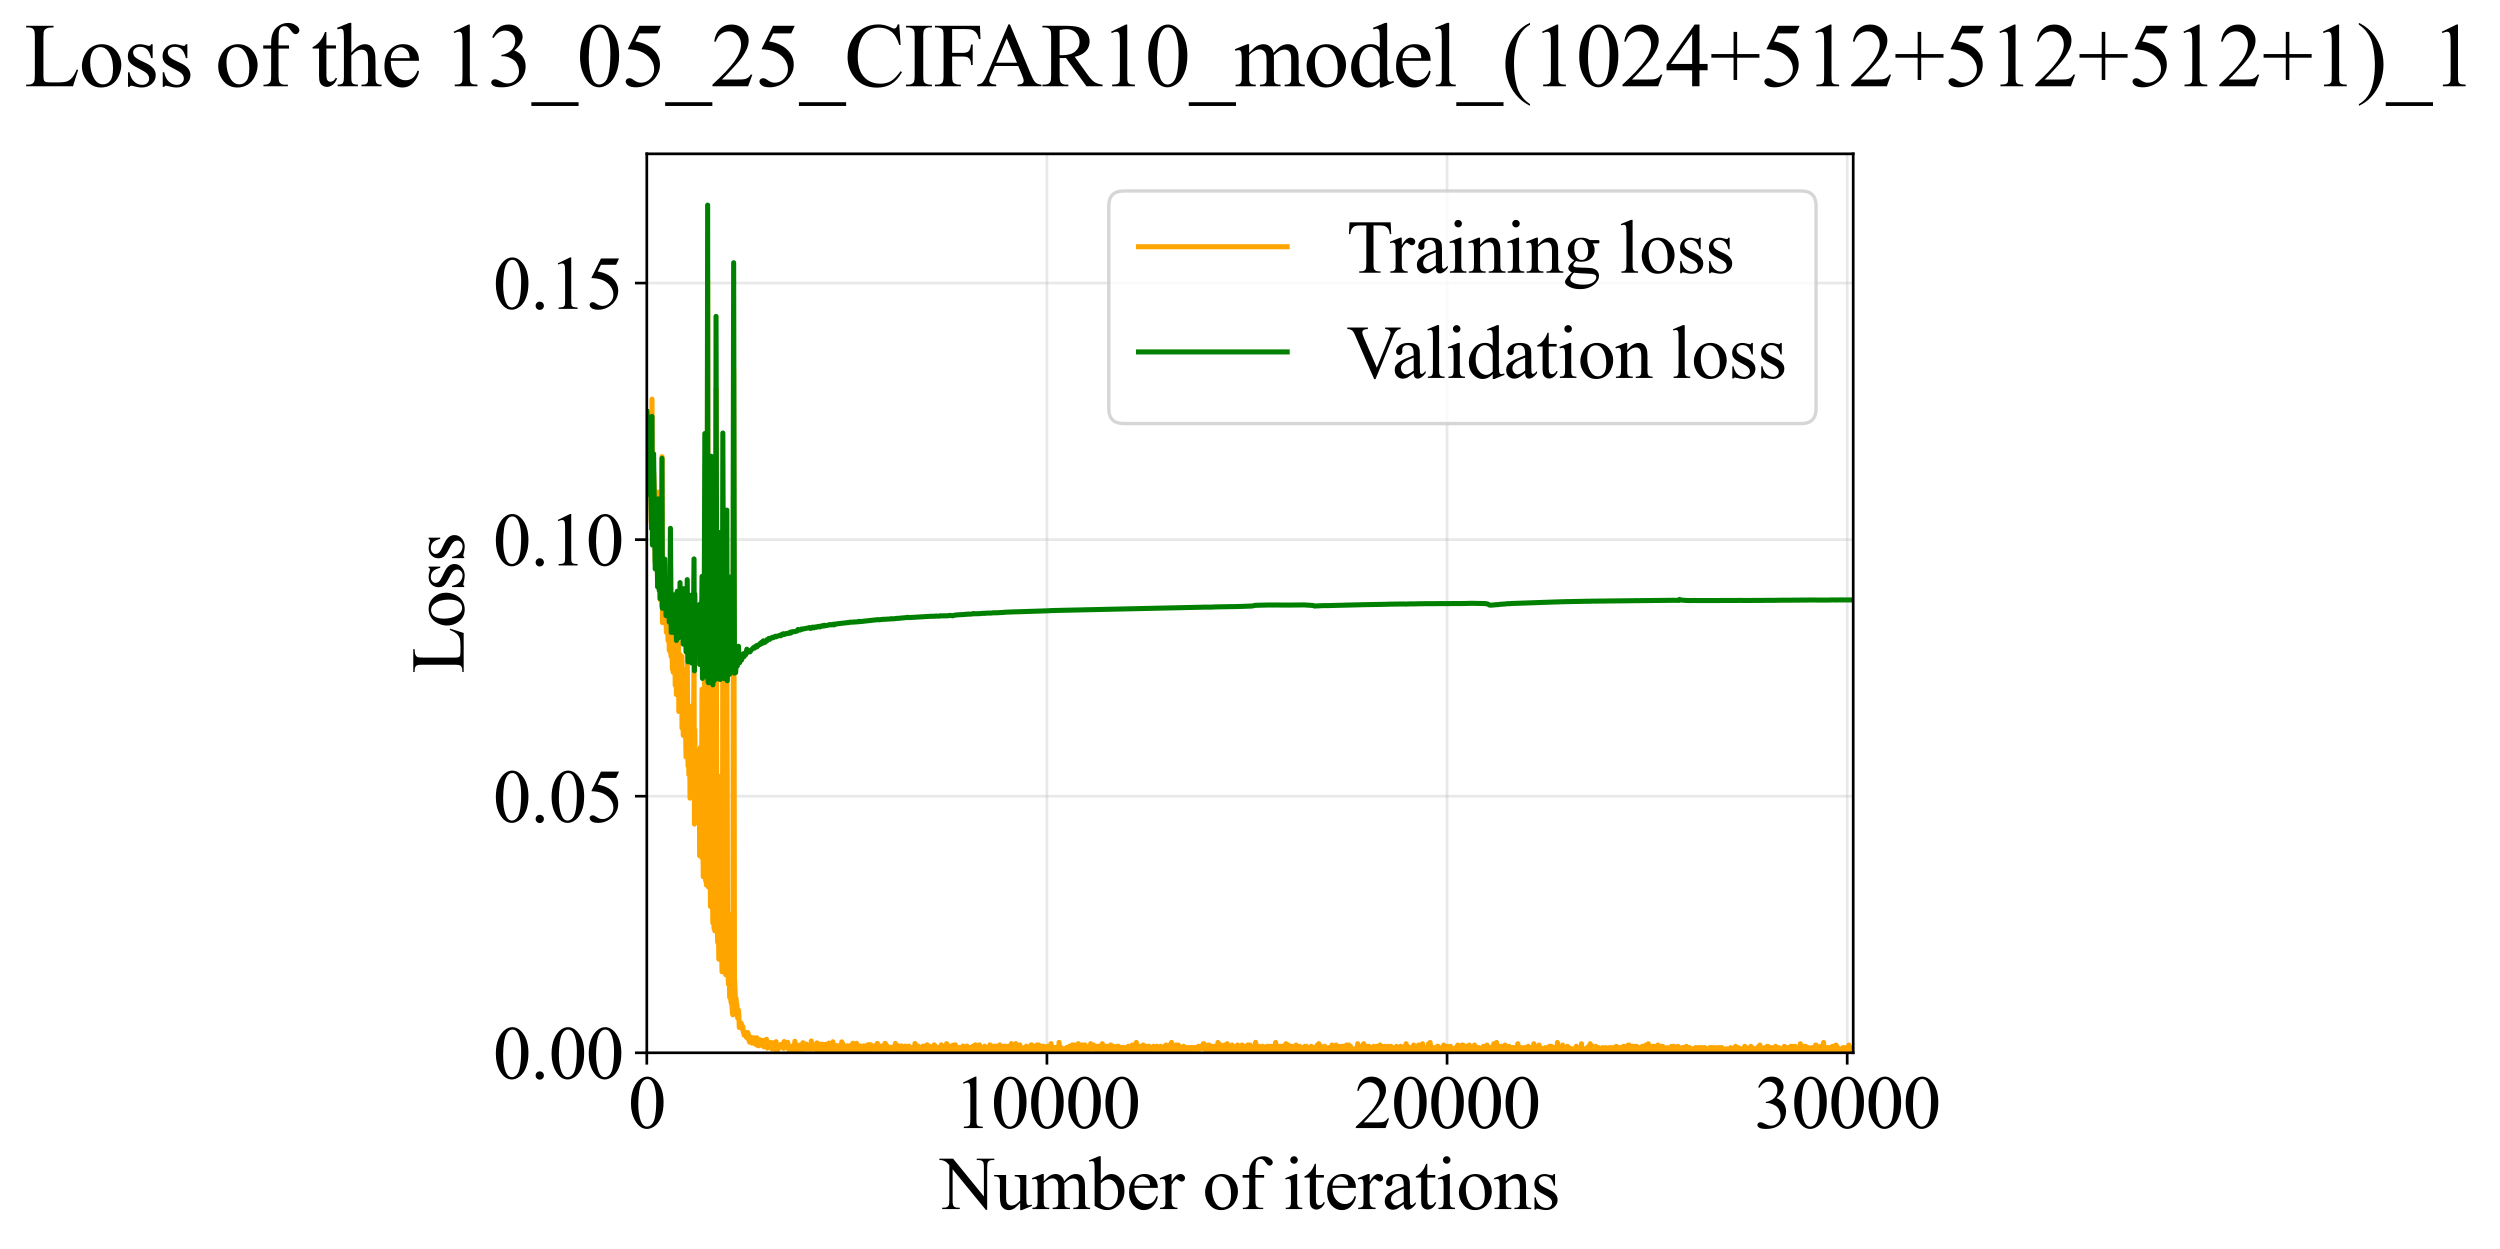 <?xml version="1.0" encoding="utf-8" standalone="no"?>
<!DOCTYPE svg PUBLIC "-//W3C//DTD SVG 1.1//EN"
  "http://www.w3.org/Graphics/SVG/1.1/DTD/svg11.dtd">
<svg xmlns:xlink="http://www.w3.org/1999/xlink" width="740.045pt" height="369.808pt" viewBox="0 0 740.045 369.808" xmlns="http://www.w3.org/2000/svg" version="1.1">
 <defs>
  <style type="text/css">*{stroke-linejoin: round; stroke-linecap: butt}</style>
 </defs>
 <g id="figure_1">
  <g id="patch_1">
   <path d="M -0 369.808 
L 740.045 369.808 
L 740.045 0 
L -0 0 
z
" style="fill: #ffffff"/>
  </g>
  <g id="axes_1">
   <g id="patch_2">
    <path d="M 191.463 311.644 
L 548.583 311.644 
L 548.583 45.532 
L 191.463 45.532 
z
" style="fill: #ffffff"/>
   </g>
   <g id="matplotlib.axis_1">
    <g id="xtick_1">
     <g id="line2d_1">
      <path d="M 191.463 311.644 
L 191.463 45.532 
" clip-path="url(#pf748a40898)" style="fill: none; stroke: #b0b0b0; stroke-opacity: 0.3; stroke-width: 0.8; stroke-linecap: square"/>
     </g>
     <g id="line2d_2">
      <defs>
       <path id="m34ed99499f" d="M 0 0 
L 0 3.5 
" style="stroke: #000000; stroke-width: 0.8"/>
      </defs>
      <g>
       <use xlink:href="#m34ed99499f" x="191.463" y="311.644" style="stroke: #000000; stroke-width: 0.8"/>
      </g>
     </g>
     <g id="text_1">
      <!-- 0 -->
      <g transform="translate(185.963 333.92) scale(0.22 -0.22)">
       <defs>
        <path id="TimesNewRomanPSMT-30" d="M 231 2094 
Q 231 2819 450 3342 
Q 669 3866 1031 4122 
Q 1313 4325 1613 4325 
Q 2100 4325 2488 3828 
Q 2972 3213 2972 2159 
Q 2972 1422 2759 906 
Q 2547 391 2217 158 
Q 1888 -75 1581 -75 
Q 975 -75 572 641 
Q 231 1244 231 2094 
z
M 844 2016 
Q 844 1141 1059 588 
Q 1238 122 1591 122 
Q 1759 122 1940 273 
Q 2122 425 2216 781 
Q 2359 1319 2359 2297 
Q 2359 3022 2209 3506 
Q 2097 3866 1919 4016 
Q 1791 4119 1609 4119 
Q 1397 4119 1231 3928 
Q 1006 3669 925 3112 
Q 844 2556 844 2016 
z
" transform="scale(0.016)"/>
       </defs>
       <use xlink:href="#TimesNewRomanPSMT-30"/>
      </g>
     </g>
    </g>
    <g id="xtick_2">
     <g id="line2d_3">
      <path d="M 309.91 311.644 
L 309.91 45.532 
" clip-path="url(#pf748a40898)" style="fill: none; stroke: #b0b0b0; stroke-opacity: 0.3; stroke-width: 0.8; stroke-linecap: square"/>
     </g>
     <g id="line2d_4">
      <g>
       <use xlink:href="#m34ed99499f" x="309.91" y="311.644" style="stroke: #000000; stroke-width: 0.8"/>
      </g>
     </g>
     <g id="text_2">
      <!-- 10000 -->
      <g transform="translate(282.41 333.92) scale(0.22 -0.22)">
       <defs>
        <path id="TimesNewRomanPSMT-31" d="M 750 3822 
L 1781 4325 
L 1884 4325 
L 1884 747 
Q 1884 391 1914 303 
Q 1944 216 2037 169 
Q 2131 122 2419 116 
L 2419 0 
L 825 0 
L 825 116 
Q 1125 122 1212 167 
Q 1300 213 1334 289 
Q 1369 366 1369 747 
L 1369 3034 
Q 1369 3497 1338 3628 
Q 1316 3728 1258 3775 
Q 1200 3822 1119 3822 
Q 1003 3822 797 3725 
L 750 3822 
z
" transform="scale(0.016)"/>
       </defs>
       <use xlink:href="#TimesNewRomanPSMT-31"/>
       <use xlink:href="#TimesNewRomanPSMT-30" transform="translate(50 0)"/>
       <use xlink:href="#TimesNewRomanPSMT-30" transform="translate(100 0)"/>
       <use xlink:href="#TimesNewRomanPSMT-30" transform="translate(150 0)"/>
       <use xlink:href="#TimesNewRomanPSMT-30" transform="translate(200 0)"/>
      </g>
     </g>
    </g>
    <g id="xtick_3">
     <g id="line2d_5">
      <path d="M 428.358 311.644 
L 428.358 45.532 
" clip-path="url(#pf748a40898)" style="fill: none; stroke: #b0b0b0; stroke-opacity: 0.3; stroke-width: 0.8; stroke-linecap: square"/>
     </g>
     <g id="line2d_6">
      <g>
       <use xlink:href="#m34ed99499f" x="428.358" y="311.644" style="stroke: #000000; stroke-width: 0.8"/>
      </g>
     </g>
     <g id="text_3">
      <!-- 20000 -->
      <g transform="translate(400.858 333.92) scale(0.22 -0.22)">
       <defs>
        <path id="TimesNewRomanPSMT-32" d="M 2934 816 
L 2638 0 
L 138 0 
L 138 116 
Q 1241 1122 1691 1759 
Q 2141 2397 2141 2925 
Q 2141 3328 1894 3587 
Q 1647 3847 1303 3847 
Q 991 3847 742 3664 
Q 494 3481 375 3128 
L 259 3128 
Q 338 3706 661 4015 
Q 984 4325 1469 4325 
Q 1984 4325 2329 3994 
Q 2675 3663 2675 3213 
Q 2675 2891 2525 2569 
Q 2294 2063 1775 1497 
Q 997 647 803 472 
L 1909 472 
Q 2247 472 2383 497 
Q 2519 522 2628 598 
Q 2738 675 2819 816 
L 2934 816 
z
" transform="scale(0.016)"/>
       </defs>
       <use xlink:href="#TimesNewRomanPSMT-32"/>
       <use xlink:href="#TimesNewRomanPSMT-30" transform="translate(50 0)"/>
       <use xlink:href="#TimesNewRomanPSMT-30" transform="translate(100 0)"/>
       <use xlink:href="#TimesNewRomanPSMT-30" transform="translate(150 0)"/>
       <use xlink:href="#TimesNewRomanPSMT-30" transform="translate(200 0)"/>
      </g>
     </g>
    </g>
    <g id="xtick_4">
     <g id="line2d_7">
      <path d="M 546.806 311.644 
L 546.806 45.532 
" clip-path="url(#pf748a40898)" style="fill: none; stroke: #b0b0b0; stroke-opacity: 0.3; stroke-width: 0.8; stroke-linecap: square"/>
     </g>
     <g id="line2d_8">
      <g>
       <use xlink:href="#m34ed99499f" x="546.806" y="311.644" style="stroke: #000000; stroke-width: 0.8"/>
      </g>
     </g>
     <g id="text_4">
      <!-- 30000 -->
      <g transform="translate(519.306 333.92) scale(0.22 -0.22)">
       <defs>
        <path id="TimesNewRomanPSMT-33" d="M 325 3431 
Q 506 3859 782 4092 
Q 1059 4325 1472 4325 
Q 1981 4325 2253 3994 
Q 2459 3747 2459 3466 
Q 2459 3003 1878 2509 
Q 2269 2356 2469 2072 
Q 2669 1788 2669 1403 
Q 2669 853 2319 450 
Q 1863 -75 997 -75 
Q 569 -75 414 31 
Q 259 138 259 259 
Q 259 350 332 419 
Q 406 488 509 488 
Q 588 488 669 463 
Q 722 447 909 348 
Q 1097 250 1169 231 
Q 1284 197 1416 197 
Q 1734 197 1970 444 
Q 2206 691 2206 1028 
Q 2206 1275 2097 1509 
Q 2016 1684 1919 1775 
Q 1784 1900 1550 2001 
Q 1316 2103 1072 2103 
L 972 2103 
L 972 2197 
Q 1219 2228 1467 2375 
Q 1716 2522 1828 2728 
Q 1941 2934 1941 3181 
Q 1941 3503 1739 3701 
Q 1538 3900 1238 3900 
Q 753 3900 428 3381 
L 325 3431 
z
" transform="scale(0.016)"/>
       </defs>
       <use xlink:href="#TimesNewRomanPSMT-33"/>
       <use xlink:href="#TimesNewRomanPSMT-30" transform="translate(50 0)"/>
       <use xlink:href="#TimesNewRomanPSMT-30" transform="translate(100 0)"/>
       <use xlink:href="#TimesNewRomanPSMT-30" transform="translate(150 0)"/>
       <use xlink:href="#TimesNewRomanPSMT-30" transform="translate(200 0)"/>
      </g>
     </g>
    </g>
    <g id="text_5">
     <!-- Number of iterations -->
     <g transform="translate(278.381 357.902) scale(0.22 -0.22)">
      <defs>
       <path id="TimesNewRomanPSMT-4e" d="M -84 4238 
L 1066 4238 
L 3656 1059 
L 3656 3503 
Q 3656 3894 3569 3991 
Q 3453 4122 3203 4122 
L 3056 4122 
L 3056 4238 
L 4531 4238 
L 4531 4122 
L 4381 4122 
Q 4113 4122 4000 3959 
Q 3931 3859 3931 3503 
L 3931 -69 
L 3819 -69 
L 1025 3344 
L 1025 734 
Q 1025 344 1109 247 
Q 1228 116 1475 116 
L 1625 116 
L 1625 0 
L 150 0 
L 150 116 
L 297 116 
Q 569 116 681 278 
Q 750 378 750 734 
L 750 3681 
Q 566 3897 470 3965 
Q 375 4034 191 4094 
Q 100 4122 -84 4122 
L -84 4238 
z
" transform="scale(0.016)"/>
       <path id="TimesNewRomanPSMT-75" d="M 2709 2863 
L 2709 1128 
Q 2709 631 2732 520 
Q 2756 409 2807 365 
Q 2859 322 2928 322 
Q 3025 322 3147 375 
L 3191 266 
L 2334 -88 
L 2194 -88 
L 2194 519 
Q 1825 119 1631 15 
Q 1438 -88 1222 -88 
Q 981 -88 804 51 
Q 628 191 559 409 
Q 491 628 491 1028 
L 491 2306 
Q 491 2509 447 2587 
Q 403 2666 317 2708 
Q 231 2750 6 2747 
L 6 2863 
L 1009 2863 
L 1009 947 
Q 1009 547 1148 422 
Q 1288 297 1484 297 
Q 1619 297 1789 381 
Q 1959 466 2194 703 
L 2194 2325 
Q 2194 2569 2105 2655 
Q 2016 2741 1734 2747 
L 1734 2863 
L 2709 2863 
z
" transform="scale(0.016)"/>
       <path id="TimesNewRomanPSMT-6d" d="M 1050 2338 
Q 1363 2650 1419 2697 
Q 1559 2816 1721 2881 
Q 1884 2947 2044 2947 
Q 2313 2947 2506 2790 
Q 2700 2634 2766 2338 
Q 3088 2713 3309 2830 
Q 3531 2947 3766 2947 
Q 3994 2947 4170 2830 
Q 4347 2713 4450 2447 
Q 4519 2266 4519 1878 
L 4519 647 
Q 4519 378 4559 278 
Q 4591 209 4675 161 
Q 4759 113 4950 113 
L 4950 0 
L 3538 0 
L 3538 113 
L 3597 113 
Q 3781 113 3884 184 
Q 3956 234 3988 344 
Q 4000 397 4000 647 
L 4000 1878 
Q 4000 2228 3916 2372 
Q 3794 2572 3525 2572 
Q 3359 2572 3192 2489 
Q 3025 2406 2788 2181 
L 2781 2147 
L 2788 2013 
L 2788 647 
Q 2788 353 2820 281 
Q 2853 209 2943 161 
Q 3034 113 3253 113 
L 3253 0 
L 1806 0 
L 1806 113 
Q 2044 113 2133 169 
Q 2222 225 2256 338 
Q 2272 391 2272 647 
L 2272 1878 
Q 2272 2228 2169 2381 
Q 2031 2581 1784 2581 
Q 1616 2581 1450 2491 
Q 1191 2353 1050 2181 
L 1050 647 
Q 1050 366 1089 281 
Q 1128 197 1204 155 
Q 1281 113 1516 113 
L 1516 0 
L 100 0 
L 100 113 
Q 297 113 375 155 
Q 453 197 493 289 
Q 534 381 534 647 
L 534 1741 
Q 534 2213 506 2350 
Q 484 2453 437 2492 
Q 391 2531 309 2531 
Q 222 2531 100 2484 
L 53 2597 
L 916 2947 
L 1050 2947 
L 1050 2338 
z
" transform="scale(0.016)"/>
       <path id="TimesNewRomanPSMT-62" d="M 984 2369 
Q 1400 2947 1881 2947 
Q 2322 2947 2650 2570 
Q 2978 2194 2978 1541 
Q 2978 778 2472 313 
Q 2038 -88 1503 -88 
Q 1253 -88 995 3 
Q 738 94 469 275 
L 469 3241 
Q 469 3728 445 3840 
Q 422 3953 372 3993 
Q 322 4034 247 4034 
Q 159 4034 28 3984 
L -16 4094 
L 844 4444 
L 984 4444 
L 984 2369 
z
M 984 2169 
L 984 456 
Q 1144 300 1314 220 
Q 1484 141 1663 141 
Q 1947 141 2192 453 
Q 2438 766 2438 1363 
Q 2438 1913 2192 2208 
Q 1947 2503 1634 2503 
Q 1469 2503 1303 2419 
Q 1178 2356 984 2169 
z
" transform="scale(0.016)"/>
       <path id="TimesNewRomanPSMT-65" d="M 681 1784 
Q 678 1147 991 784 
Q 1303 422 1725 422 
Q 2006 422 2214 576 
Q 2422 731 2563 1106 
L 2659 1044 
Q 2594 616 2278 264 
Q 1963 -88 1488 -88 
Q 972 -88 605 314 
Q 238 716 238 1394 
Q 238 2128 614 2539 
Q 991 2950 1559 2950 
Q 2041 2950 2350 2633 
Q 2659 2316 2659 1784 
L 681 1784 
z
M 681 1966 
L 2006 1966 
Q 1991 2241 1941 2353 
Q 1863 2528 1708 2628 
Q 1553 2728 1384 2728 
Q 1125 2728 920 2526 
Q 716 2325 681 1966 
z
" transform="scale(0.016)"/>
       <path id="TimesNewRomanPSMT-72" d="M 1038 2947 
L 1038 2303 
Q 1397 2947 1775 2947 
Q 1947 2947 2059 2842 
Q 2172 2738 2172 2600 
Q 2172 2478 2090 2393 
Q 2009 2309 1897 2309 
Q 1788 2309 1652 2417 
Q 1516 2525 1450 2525 
Q 1394 2525 1328 2463 
Q 1188 2334 1038 2041 
L 1038 669 
Q 1038 431 1097 309 
Q 1138 225 1241 169 
Q 1344 113 1538 113 
L 1538 0 
L 72 0 
L 72 113 
Q 291 113 397 181 
Q 475 231 506 341 
Q 522 394 522 644 
L 522 1753 
Q 522 2253 501 2348 
Q 481 2444 426 2487 
Q 372 2531 291 2531 
Q 194 2531 72 2484 
L 41 2597 
L 906 2947 
L 1038 2947 
z
" transform="scale(0.016)"/>
       <path id="TimesNewRomanPSMT-20" transform="scale(0.016)"/>
       <path id="TimesNewRomanPSMT-6f" d="M 1600 2947 
Q 2250 2947 2644 2453 
Q 2978 2031 2978 1484 
Q 2978 1100 2793 706 
Q 2609 313 2286 112 
Q 1963 -88 1566 -88 
Q 919 -88 538 428 
Q 216 863 216 1403 
Q 216 1797 411 2186 
Q 606 2575 925 2761 
Q 1244 2947 1600 2947 
z
M 1503 2744 
Q 1338 2744 1170 2645 
Q 1003 2547 900 2300 
Q 797 2053 797 1666 
Q 797 1041 1045 587 
Q 1294 134 1700 134 
Q 2003 134 2200 384 
Q 2397 634 2397 1244 
Q 2397 2006 2069 2444 
Q 1847 2744 1503 2744 
z
" transform="scale(0.016)"/>
       <path id="TimesNewRomanPSMT-66" d="M 1319 2638 
L 1319 756 
Q 1319 356 1406 250 
Q 1522 113 1716 113 
L 1975 113 
L 1975 0 
L 266 0 
L 266 113 
L 394 113 
Q 519 113 622 175 
Q 725 238 764 344 
Q 803 450 803 756 
L 803 2638 
L 247 2638 
L 247 2863 
L 803 2863 
L 803 3050 
Q 803 3478 940 3775 
Q 1078 4072 1361 4255 
Q 1644 4438 1997 4438 
Q 2325 4438 2600 4225 
Q 2781 4084 2781 3909 
Q 2781 3816 2700 3733 
Q 2619 3650 2525 3650 
Q 2453 3650 2373 3701 
Q 2294 3753 2178 3923 
Q 2063 4094 1966 4153 
Q 1869 4213 1750 4213 
Q 1606 4213 1506 4136 
Q 1406 4059 1362 3898 
Q 1319 3738 1319 3069 
L 1319 2863 
L 2056 2863 
L 2056 2638 
L 1319 2638 
z
" transform="scale(0.016)"/>
       <path id="TimesNewRomanPSMT-69" d="M 928 4444 
Q 1059 4444 1151 4351 
Q 1244 4259 1244 4128 
Q 1244 3997 1151 3903 
Q 1059 3809 928 3809 
Q 797 3809 703 3903 
Q 609 3997 609 4128 
Q 609 4259 701 4351 
Q 794 4444 928 4444 
z
M 1188 2947 
L 1188 647 
Q 1188 378 1227 289 
Q 1266 200 1342 156 
Q 1419 113 1622 113 
L 1622 0 
L 231 0 
L 231 113 
Q 441 113 512 153 
Q 584 194 626 287 
Q 669 381 669 647 
L 669 1750 
Q 669 2216 641 2353 
Q 619 2453 572 2492 
Q 525 2531 444 2531 
Q 356 2531 231 2484 
L 188 2597 
L 1050 2947 
L 1188 2947 
z
" transform="scale(0.016)"/>
       <path id="TimesNewRomanPSMT-74" d="M 1031 3803 
L 1031 2863 
L 1700 2863 
L 1700 2644 
L 1031 2644 
L 1031 788 
Q 1031 509 1111 412 
Q 1191 316 1316 316 
Q 1419 316 1516 380 
Q 1613 444 1666 569 
L 1788 569 
Q 1678 263 1478 108 
Q 1278 -47 1066 -47 
Q 922 -47 784 33 
Q 647 113 581 261 
Q 516 409 516 719 
L 516 2644 
L 63 2644 
L 63 2747 
Q 234 2816 414 2980 
Q 594 3144 734 3369 
Q 806 3488 934 3803 
L 1031 3803 
z
" transform="scale(0.016)"/>
       <path id="TimesNewRomanPSMT-61" d="M 1822 413 
Q 1381 72 1269 19 
Q 1100 -59 909 -59 
Q 613 -59 420 144 
Q 228 347 228 678 
Q 228 888 322 1041 
Q 450 1253 767 1440 
Q 1084 1628 1822 1897 
L 1822 2009 
Q 1822 2438 1686 2597 
Q 1550 2756 1291 2756 
Q 1094 2756 978 2650 
Q 859 2544 859 2406 
L 866 2225 
Q 866 2081 792 2003 
Q 719 1925 600 1925 
Q 484 1925 411 2006 
Q 338 2088 338 2228 
Q 338 2497 613 2722 
Q 888 2947 1384 2947 
Q 1766 2947 2009 2819 
Q 2194 2722 2281 2516 
Q 2338 2381 2338 1966 
L 2338 994 
Q 2338 584 2353 492 
Q 2369 400 2405 369 
Q 2441 338 2488 338 
Q 2538 338 2575 359 
Q 2641 400 2828 588 
L 2828 413 
Q 2478 -56 2159 -56 
Q 2006 -56 1915 50 
Q 1825 156 1822 413 
z
M 1822 616 
L 1822 1706 
Q 1350 1519 1213 1441 
Q 966 1303 859 1153 
Q 753 1003 753 825 
Q 753 600 887 451 
Q 1022 303 1197 303 
Q 1434 303 1822 616 
z
" transform="scale(0.016)"/>
       <path id="TimesNewRomanPSMT-6e" d="M 1034 2341 
Q 1538 2947 1994 2947 
Q 2228 2947 2397 2830 
Q 2566 2713 2666 2444 
Q 2734 2256 2734 1869 
L 2734 647 
Q 2734 375 2778 278 
Q 2813 200 2889 156 
Q 2966 113 3172 113 
L 3172 0 
L 1756 0 
L 1756 113 
L 1816 113 
Q 2016 113 2095 173 
Q 2175 234 2206 353 
Q 2219 400 2219 647 
L 2219 1819 
Q 2219 2209 2117 2386 
Q 2016 2563 1775 2563 
Q 1403 2563 1034 2156 
L 1034 647 
Q 1034 356 1069 288 
Q 1113 197 1189 155 
Q 1266 113 1500 113 
L 1500 0 
L 84 0 
L 84 113 
L 147 113 
Q 366 113 442 223 
Q 519 334 519 647 
L 519 1709 
Q 519 2225 495 2337 
Q 472 2450 423 2490 
Q 375 2531 294 2531 
Q 206 2531 84 2484 
L 38 2597 
L 900 2947 
L 1034 2947 
L 1034 2341 
z
" transform="scale(0.016)"/>
       <path id="TimesNewRomanPSMT-73" d="M 2050 2947 
L 2050 1972 
L 1947 1972 
Q 1828 2431 1642 2597 
Q 1456 2763 1169 2763 
Q 950 2763 815 2647 
Q 681 2531 681 2391 
Q 681 2216 781 2091 
Q 878 1963 1175 1819 
L 1631 1597 
Q 2266 1288 2266 781 
Q 2266 391 1970 151 
Q 1675 -88 1309 -88 
Q 1047 -88 709 6 
Q 606 38 541 38 
Q 469 38 428 -44 
L 325 -44 
L 325 978 
L 428 978 
Q 516 541 762 319 
Q 1009 97 1316 97 
Q 1531 97 1667 223 
Q 1803 350 1803 528 
Q 1803 744 1651 891 
Q 1500 1038 1047 1263 
Q 594 1488 453 1669 
Q 313 1847 313 2119 
Q 313 2472 555 2709 
Q 797 2947 1181 2947 
Q 1350 2947 1591 2875 
Q 1750 2828 1803 2828 
Q 1853 2828 1881 2850 
Q 1909 2872 1947 2947 
L 2050 2947 
z
" transform="scale(0.016)"/>
      </defs>
      <use xlink:href="#TimesNewRomanPSMT-4e"/>
      <use xlink:href="#TimesNewRomanPSMT-75" transform="translate(72.217 0)"/>
      <use xlink:href="#TimesNewRomanPSMT-6d" transform="translate(122.217 0)"/>
      <use xlink:href="#TimesNewRomanPSMT-62" transform="translate(200 0)"/>
      <use xlink:href="#TimesNewRomanPSMT-65" transform="translate(250 0)"/>
      <use xlink:href="#TimesNewRomanPSMT-72" transform="translate(294.385 0)"/>
      <use xlink:href="#TimesNewRomanPSMT-20" transform="translate(327.686 0)"/>
      <use xlink:href="#TimesNewRomanPSMT-6f" transform="translate(352.686 0)"/>
      <use xlink:href="#TimesNewRomanPSMT-66" transform="translate(402.686 0)"/>
      <use xlink:href="#TimesNewRomanPSMT-20" transform="translate(435.986 0)"/>
      <use xlink:href="#TimesNewRomanPSMT-69" transform="translate(460.986 0)"/>
      <use xlink:href="#TimesNewRomanPSMT-74" transform="translate(488.77 0)"/>
      <use xlink:href="#TimesNewRomanPSMT-65" transform="translate(516.553 0)"/>
      <use xlink:href="#TimesNewRomanPSMT-72" transform="translate(560.938 0)"/>
      <use xlink:href="#TimesNewRomanPSMT-61" transform="translate(594.238 0)"/>
      <use xlink:href="#TimesNewRomanPSMT-74" transform="translate(638.623 0)"/>
      <use xlink:href="#TimesNewRomanPSMT-69" transform="translate(666.406 0)"/>
      <use xlink:href="#TimesNewRomanPSMT-6f" transform="translate(694.189 0)"/>
      <use xlink:href="#TimesNewRomanPSMT-6e" transform="translate(744.189 0)"/>
      <use xlink:href="#TimesNewRomanPSMT-73" transform="translate(794.189 0)"/>
     </g>
    </g>
   </g>
   <g id="matplotlib.axis_2">
    <g id="ytick_1">
     <g id="line2d_9">
      <path d="M 191.463 311.644 
L 548.583 311.644 
" clip-path="url(#pf748a40898)" style="fill: none; stroke: #b0b0b0; stroke-opacity: 0.3; stroke-width: 0.8; stroke-linecap: square"/>
     </g>
     <g id="line2d_10">
      <defs>
       <path id="m7679e222e3" d="M 0 0 
L -3.5 0 
" style="stroke: #000000; stroke-width: 0.8"/>
      </defs>
      <g>
       <use xlink:href="#m7679e222e3" x="191.463" y="311.644" style="stroke: #000000; stroke-width: 0.8"/>
      </g>
     </g>
     <g id="text_6">
      <!-- 0.00 -->
      <g transform="translate(145.963 319.282) scale(0.22 -0.22)">
       <defs>
        <path id="TimesNewRomanPSMT-2e" d="M 800 606 
Q 947 606 1047 504 
Q 1147 403 1147 259 
Q 1147 116 1045 14 
Q 944 -88 800 -88 
Q 656 -88 554 14 
Q 453 116 453 259 
Q 453 406 554 506 
Q 656 606 800 606 
z
" transform="scale(0.016)"/>
       </defs>
       <use xlink:href="#TimesNewRomanPSMT-30"/>
       <use xlink:href="#TimesNewRomanPSMT-2e" transform="translate(50 0)"/>
       <use xlink:href="#TimesNewRomanPSMT-30" transform="translate(75 0)"/>
       <use xlink:href="#TimesNewRomanPSMT-30" transform="translate(125 0)"/>
      </g>
     </g>
    </g>
    <g id="ytick_2">
     <g id="line2d_11">
      <path d="M 191.463 235.692 
L 548.583 235.692 
" clip-path="url(#pf748a40898)" style="fill: none; stroke: #b0b0b0; stroke-opacity: 0.3; stroke-width: 0.8; stroke-linecap: square"/>
     </g>
     <g id="line2d_12">
      <g>
       <use xlink:href="#m7679e222e3" x="191.463" y="235.692" style="stroke: #000000; stroke-width: 0.8"/>
      </g>
     </g>
     <g id="text_7">
      <!-- 0.05 -->
      <g transform="translate(145.963 243.33) scale(0.22 -0.22)">
       <defs>
        <path id="TimesNewRomanPSMT-35" d="M 2778 4238 
L 2534 3706 
L 1259 3706 
L 981 3138 
Q 1809 3016 2294 2522 
Q 2709 2097 2709 1522 
Q 2709 1188 2573 903 
Q 2438 619 2231 419 
Q 2025 219 1772 97 
Q 1413 -75 1034 -75 
Q 653 -75 479 54 
Q 306 184 306 341 
Q 306 428 378 495 
Q 450 563 559 563 
Q 641 563 702 538 
Q 763 513 909 409 
Q 1144 247 1384 247 
Q 1750 247 2026 523 
Q 2303 800 2303 1197 
Q 2303 1581 2056 1914 
Q 1809 2247 1375 2428 
Q 1034 2569 447 2591 
L 1259 4238 
L 2778 4238 
z
" transform="scale(0.016)"/>
       </defs>
       <use xlink:href="#TimesNewRomanPSMT-30"/>
       <use xlink:href="#TimesNewRomanPSMT-2e" transform="translate(50 0)"/>
       <use xlink:href="#TimesNewRomanPSMT-30" transform="translate(75 0)"/>
       <use xlink:href="#TimesNewRomanPSMT-35" transform="translate(125 0)"/>
      </g>
     </g>
    </g>
    <g id="ytick_3">
     <g id="line2d_13">
      <path d="M 191.463 159.741 
L 548.583 159.741 
" clip-path="url(#pf748a40898)" style="fill: none; stroke: #b0b0b0; stroke-opacity: 0.3; stroke-width: 0.8; stroke-linecap: square"/>
     </g>
     <g id="line2d_14">
      <g>
       <use xlink:href="#m7679e222e3" x="191.463" y="159.741" style="stroke: #000000; stroke-width: 0.8"/>
      </g>
     </g>
     <g id="text_8">
      <!-- 0.10 -->
      <g transform="translate(145.963 167.379) scale(0.22 -0.22)">
       <use xlink:href="#TimesNewRomanPSMT-30"/>
       <use xlink:href="#TimesNewRomanPSMT-2e" transform="translate(50 0)"/>
       <use xlink:href="#TimesNewRomanPSMT-31" transform="translate(75 0)"/>
       <use xlink:href="#TimesNewRomanPSMT-30" transform="translate(125 0)"/>
      </g>
     </g>
    </g>
    <g id="ytick_4">
     <g id="line2d_15">
      <path d="M 191.463 83.789 
L 548.583 83.789 
" clip-path="url(#pf748a40898)" style="fill: none; stroke: #b0b0b0; stroke-opacity: 0.3; stroke-width: 0.8; stroke-linecap: square"/>
     </g>
     <g id="line2d_16">
      <g>
       <use xlink:href="#m7679e222e3" x="191.463" y="83.789" style="stroke: #000000; stroke-width: 0.8"/>
      </g>
     </g>
     <g id="text_9">
      <!-- 0.15 -->
      <g transform="translate(145.963 91.427) scale(0.22 -0.22)">
       <use xlink:href="#TimesNewRomanPSMT-30"/>
       <use xlink:href="#TimesNewRomanPSMT-2e" transform="translate(50 0)"/>
       <use xlink:href="#TimesNewRomanPSMT-31" transform="translate(75 0)"/>
       <use xlink:href="#TimesNewRomanPSMT-35" transform="translate(125 0)"/>
      </g>
     </g>
    </g>
    <g id="text_10">
     <!-- Loss -->
     <g transform="translate(137.257 199.369) rotate(-90) scale(0.22 -0.22)">
      <defs>
       <path id="TimesNewRomanPSMT-4c" d="M 3669 1172 
L 3772 1150 
L 3409 0 
L 128 0 
L 128 116 
L 288 116 
Q 556 116 672 291 
Q 738 391 738 753 
L 738 3488 
Q 738 3884 650 3984 
Q 528 4122 288 4122 
L 128 4122 
L 128 4238 
L 2047 4238 
L 2047 4122 
Q 1709 4125 1573 4059 
Q 1438 3994 1388 3894 
Q 1338 3794 1338 3416 
L 1338 753 
Q 1338 494 1388 397 
Q 1425 331 1503 300 
Q 1581 269 1991 269 
L 2300 269 
Q 2788 269 2984 341 
Q 3181 413 3343 595 
Q 3506 778 3669 1172 
z
" transform="scale(0.016)"/>
      </defs>
      <use xlink:href="#TimesNewRomanPSMT-4c"/>
      <use xlink:href="#TimesNewRomanPSMT-6f" transform="translate(61.084 0)"/>
      <use xlink:href="#TimesNewRomanPSMT-73" transform="translate(111.084 0)"/>
      <use xlink:href="#TimesNewRomanPSMT-73" transform="translate(150 0)"/>
     </g>
    </g>
   </g>
   <g id="line2d_17">
    <path d="M 191.463 121.841 
L 191.7 124.427 
L 191.818 126.461 
L 191.937 131.882 
L 192.055 131.136 
L 192.292 140.686 
L 192.411 140.592 
L 192.529 144.211 
L 192.647 143.411 
L 192.766 154.701 
L 192.884 155.068 
L 193.003 118.166 
L 193.121 156.711 
L 193.24 157.697 
L 193.477 139.775 
L 193.714 146.202 
L 193.951 166.328 
L 194.069 161.285 
L 194.188 150.175 
L 194.306 164.846 
L 194.425 155.596 
L 194.662 173.636 
L 194.78 145.689 
L 195.017 173.904 
L 195.136 174.164 
L 195.254 157.344 
L 195.491 177.631 
L 195.61 171.418 
L 195.847 179.457 
L 195.965 135.181 
L 196.084 184.296 
L 196.321 171.163 
L 196.676 184.121 
L 196.795 166.733 
L 196.913 180.687 
L 197.032 178.757 
L 197.268 187.19 
L 197.505 177.122 
L 197.742 189.604 
L 197.979 181.676 
L 198.098 192.366 
L 198.216 192.717 
L 198.335 184.52 
L 198.453 162.248 
L 198.572 193.563 
L 198.69 194.385 
L 198.809 186.057 
L 199.046 198.157 
L 199.164 194.463 
L 199.283 199.018 
L 199.401 198.184 
L 199.52 195.637 
L 199.638 190.139 
L 199.757 191.834 
L 199.875 202.819 
L 199.994 200.893 
L 200.112 196.525 
L 200.231 205.596 
L 200.468 192.479 
L 200.586 204.118 
L 200.705 199.677 
L 200.823 189.981 
L 200.942 210.605 
L 201.06 205.303 
L 201.179 209.145 
L 201.297 193.722 
L 201.416 208.833 
L 201.534 207.323 
L 201.771 194.262 
L 201.889 215.497 
L 202.008 197.955 
L 202.245 217.66 
L 202.363 200.62 
L 202.482 216.431 
L 202.719 203.501 
L 203.074 224.06 
L 203.193 220.625 
L 203.311 218.885 
L 203.43 193.607 
L 203.667 226.726 
L 203.785 211.386 
L 203.904 229.281 
L 204.141 219.438 
L 204.259 236.259 
L 204.378 211.554 
L 204.496 229.129 
L 204.615 209.056 
L 204.733 233.108 
L 204.97 217.564 
L 205.089 234.924 
L 205.207 231.229 
L 205.444 192.663 
L 205.563 243.942 
L 205.681 215.992 
L 205.918 237.28 
L 206.037 221.966 
L 206.274 240.15 
L 206.392 230.264 
L 206.51 234.673 
L 206.629 230.065 
L 206.866 239.665 
L 206.984 227.083 
L 207.103 253.327 
L 207.221 246.373 
L 207.34 221.223 
L 207.577 252.094 
L 207.814 204.033 
L 207.932 254.153 
L 208.051 241.8 
L 208.169 259.499 
L 208.288 243.702 
L 208.406 252.229 
L 208.643 160.718 
L 208.88 260.729 
L 208.999 253.66 
L 209.117 261.98 
L 209.236 248.967 
L 209.473 82.942 
L 209.591 255.944 
L 209.71 262.588 
L 209.828 245.942 
L 209.947 262.246 
L 210.184 251.725 
L 210.302 268.319 
L 210.421 236.728 
L 210.539 166.381 
L 210.776 264.312 
L 210.895 262.108 
L 211.013 273.241 
L 211.131 244.941 
L 211.368 274.86 
L 211.487 257.459 
L 211.605 275.553 
L 211.724 273.15 
L 211.842 256.352 
L 211.961 115.153 
L 212.198 271.303 
L 212.316 272.903 
L 212.435 278.919 
L 212.553 268.143 
L 212.79 283.947 
L 213.027 229.845 
L 213.146 279.883 
L 213.264 274.587 
L 213.383 283.35 
L 213.501 277.677 
L 213.738 287.675 
L 213.857 270.397 
L 213.975 174.116 
L 214.094 204.744 
L 214.331 284.248 
L 214.449 277.899 
L 214.568 286.511 
L 214.686 283.544 
L 214.805 288.528 
L 215.16 192.543 
L 215.397 285.556 
L 215.634 291.388 
L 215.752 290.503 
L 215.871 285.258 
L 215.989 295.25 
L 216.108 293.918 
L 216.226 270.757 
L 216.345 296.066 
L 216.463 296.922 
L 216.582 296.099 
L 216.819 299.869 
L 216.937 300.413 
L 217.174 109.486 
L 217.411 289.188 
L 217.767 297.532 
L 217.885 295.51 
L 218.004 297.324 
L 218.122 297.264 
L 218.359 301.358 
L 218.478 301.116 
L 218.596 299.036 
L 218.715 300.542 
L 218.833 304.146 
L 219.307 302.787 
L 219.426 302.91 
L 219.781 304.694 
L 219.9 303.898 
L 220.018 305.518 
L 220.136 305.421 
L 220.255 306.409 
L 220.373 306.25 
L 220.492 305.725 
L 220.61 305.826 
L 220.729 305.609 
L 220.847 306.042 
L 220.966 307.092 
L 221.321 305.619 
L 221.558 306.282 
L 221.677 307.929 
L 221.795 307.129 
L 221.914 308.514 
L 222.032 307.577 
L 222.151 307.854 
L 222.269 307.745 
L 222.388 307.095 
L 222.506 307.3 
L 222.625 308.78 
L 222.98 307.225 
L 223.099 307.375 
L 223.336 308.781 
L 223.454 307.238 
L 223.691 309.15 
L 223.81 307.788 
L 223.928 308.626 
L 224.047 307.198 
L 224.284 309.487 
L 224.402 309.091 
L 224.521 309.583 
L 224.757 309.263 
L 224.994 307.804 
L 225.113 308.37 
L 225.231 308.061 
L 225.35 309.411 
L 225.587 309.309 
L 225.824 307.989 
L 225.942 308.32 
L 226.061 309.828 
L 226.298 308.329 
L 226.416 308.366 
L 226.653 309.874 
L 226.772 309.126 
L 226.89 307.649 
L 227.009 308.104 
L 227.127 310.253 
L 227.246 309.127 
L 227.364 309.636 
L 227.72 309.369 
L 227.838 309.611 
L 228.075 308.604 
L 228.194 309.766 
L 228.312 308.932 
L 228.549 310.543 
L 228.668 308.656 
L 228.786 308.682 
L 229.023 310.498 
L 229.378 309.831 
L 229.497 308.704 
L 229.615 309.432 
L 229.734 308.358 
L 229.971 311.043 
L 230.208 309.55 
L 230.326 310.62 
L 230.445 310.29 
L 230.563 309.528 
L 230.8 309.536 
L 230.919 309.9 
L 231.156 309.172 
L 231.393 310.005 
L 231.511 309.94 
L 231.63 309.212 
L 231.748 309.999 
L 231.867 309.231 
L 231.985 310.343 
L 232.104 308.313 
L 232.222 309.62 
L 232.341 309.624 
L 232.459 309.212 
L 232.696 310.018 
L 232.933 309.285 
L 233.052 309.944 
L 233.17 308.532 
L 233.289 310.067 
L 233.407 310.028 
L 233.526 310.796 
L 233.644 310.754 
L 233.881 309.709 
L 233.999 310.851 
L 234.118 310.06 
L 234.473 310.098 
L 234.592 309.711 
L 234.71 310.108 
L 234.829 311.228 
L 234.947 309.351 
L 235.066 309.363 
L 235.184 310.516 
L 235.303 308.226 
L 235.421 310.106 
L 235.54 309.37 
L 235.658 309.72 
L 235.777 309.401 
L 235.895 310.871 
L 236.014 310.097 
L 236.132 310.413 
L 236.251 309.717 
L 236.369 309.766 
L 236.606 310.496 
L 236.725 309.375 
L 236.962 310.933 
L 237.08 310.913 
L 237.199 310.905 
L 237.317 309.41 
L 237.436 310.894 
L 237.554 310.546 
L 237.673 308.661 
L 237.91 310.55 
L 238.028 309.797 
L 238.147 309.788 
L 238.265 310.566 
L 238.384 309.787 
L 238.502 310.191 
L 238.62 309.029 
L 238.857 310.556 
L 238.976 310.195 
L 239.213 310.209 
L 239.331 309.451 
L 239.45 310.574 
L 239.687 309.825 
L 239.805 309.992 
L 240.042 310.567 
L 240.161 308.147 
L 240.279 310.557 
L 240.398 310.206 
L 240.516 310.221 
L 240.635 309.253 
L 240.753 309.457 
L 240.872 310.205 
L 241.109 310.202 
L 241.346 310.596 
L 241.464 309.456 
L 241.583 310.887 
L 241.82 308.702 
L 241.938 309.395 
L 242.057 310.903 
L 242.294 310.126 
L 242.412 310.626 
L 242.531 309.099 
L 242.649 310.621 
L 242.768 310.609 
L 243.004 309.098 
L 243.36 311.021 
L 243.478 311.023 
L 243.715 309.119 
L 243.834 310.226 
L 243.952 310.25 
L 244.071 310.644 
L 244.189 310.637 
L 244.308 311.031 
L 244.545 309.127 
L 244.782 310.252 
L 244.9 309.514 
L 245.019 311.034 
L 245.137 309.523 
L 245.256 310.296 
L 245.374 308.775 
L 245.493 311.006 
L 245.73 309.131 
L 245.848 310.657 
L 245.967 309.877 
L 246.085 310.294 
L 246.204 310.292 
L 246.322 309.161 
L 246.441 310.65 
L 246.559 308.396 
L 246.678 310.308 
L 246.796 310.318 
L 246.915 309.925 
L 247.033 309.922 
L 247.152 310.682 
L 247.27 309.901 
L 247.389 311.429 
L 247.507 311.435 
L 247.625 309.521 
L 247.744 310.673 
L 247.862 309.916 
L 247.981 310.301 
L 248.099 309.554 
L 248.336 311.429 
L 248.455 309.905 
L 248.573 311.076 
L 248.692 310.304 
L 248.81 310.308 
L 248.929 309.929 
L 249.047 309.934 
L 249.166 308.418 
L 249.284 310.328 
L 249.403 308.809 
L 249.64 309.555 
L 249.758 311.075 
L 249.877 310.319 
L 249.995 310.328 
L 250.114 311.091 
L 250.232 309.949 
L 250.351 310.695 
L 250.469 309.942 
L 250.588 310.725 
L 250.706 309.574 
L 250.825 310.716 
L 250.943 309.949 
L 251.18 310.713 
L 251.299 310.722 
L 251.417 310.336 
L 251.536 309.564 
L 251.654 309.948 
L 251.773 311.097 
L 252.01 310.336 
L 252.128 310.728 
L 252.246 309.203 
L 252.365 309.59 
L 252.483 308.821 
L 252.602 309.588 
L 252.72 311.095 
L 252.839 310.73 
L 252.957 309.206 
L 253.076 310.344 
L 253.194 310.343 
L 253.313 311.105 
L 253.431 311.11 
L 253.55 308.843 
L 253.668 310.353 
L 253.787 310.359 
L 253.905 310.734 
L 254.024 309.589 
L 254.142 309.972 
L 254.261 310.735 
L 254.498 309.609 
L 254.616 309.609 
L 254.735 311.488 
L 254.853 310.336 
L 254.972 310.359 
L 255.09 310.733 
L 255.209 310.355 
L 255.446 310.369 
L 255.564 310.723 
L 255.683 309.599 
L 255.92 310.749 
L 256.275 310.751 
L 256.394 309.595 
L 256.512 309.601 
L 256.631 310.743 
L 256.749 309.611 
L 256.867 309.99 
L 256.986 309.236 
L 257.104 311.127 
L 257.223 310.36 
L 257.341 310.372 
L 257.697 309.231 
L 257.934 311.138 
L 258.171 310.384 
L 258.289 310.363 
L 258.526 309.602 
L 258.882 310.766 
L 259 309.621 
L 259.119 309.994 
L 259.237 311.517 
L 259.474 309.236 
L 259.593 310.37 
L 259.711 308.864 
L 259.83 310.379 
L 259.948 310.009 
L 260.067 310.375 
L 260.185 309.619 
L 260.304 310.382 
L 260.422 310.007 
L 260.659 310.757 
L 260.778 310.756 
L 260.896 309.635 
L 261.015 311.521 
L 261.133 310.379 
L 261.252 311.151 
L 261.37 310.001 
L 261.488 310.391 
L 261.607 310.391 
L 261.725 311.14 
L 261.962 308.858 
L 262.081 308.874 
L 262.199 310.389 
L 262.318 310.39 
L 262.436 309.635 
L 262.555 311.156 
L 262.673 309.621 
L 262.792 310.387 
L 262.91 310.403 
L 263.029 310.001 
L 263.266 310.4 
L 263.384 310.767 
L 263.503 311.533 
L 263.621 311.154 
L 263.74 310.022 
L 263.858 310.007 
L 264.095 311.15 
L 264.214 310.389 
L 264.332 310.4 
L 264.451 310.011 
L 264.569 310.019 
L 264.688 310.386 
L 264.806 309.635 
L 264.925 309.631 
L 265.043 308.879 
L 265.162 309.634 
L 265.28 309.247 
L 265.399 309.645 
L 265.517 310.784 
L 265.754 310.023 
L 265.872 310.031 
L 265.991 309.626 
L 266.109 310.029 
L 266.228 310.024 
L 266.346 310.4 
L 266.465 309.637 
L 266.583 311.543 
L 266.702 311.153 
L 266.82 309.643 
L 266.939 309.64 
L 267.057 310.025 
L 267.176 310.022 
L 267.294 310.785 
L 267.413 310.406 
L 267.65 310.406 
L 267.768 310.027 
L 267.887 310.024 
L 268.005 309.646 
L 268.124 310.4 
L 268.242 310.41 
L 268.361 310.79 
L 268.479 310.029 
L 268.598 310.033 
L 268.716 310.783 
L 268.835 310.788 
L 268.953 311.165 
L 269.072 309.649 
L 269.19 310.788 
L 269.309 310.401 
L 269.427 310.404 
L 269.664 311.161 
L 269.783 310.405 
L 269.901 310.416 
L 270.138 311.541 
L 270.375 310.019 
L 270.493 310.409 
L 270.612 310.031 
L 270.73 310.79 
L 270.849 308.893 
L 270.967 310.409 
L 271.086 310.03 
L 271.204 310.795 
L 271.323 310.038 
L 271.441 310.798 
L 271.56 310.416 
L 271.678 310.413 
L 271.797 309.652 
L 272.034 311.174 
L 272.271 310.039 
L 272.389 310.794 
L 272.508 310.417 
L 272.626 311.17 
L 272.745 310.035 
L 272.982 310.8 
L 273.219 309.664 
L 273.456 310.408 
L 273.574 311.181 
L 273.693 310.034 
L 273.811 310.415 
L 273.93 309.658 
L 274.048 309.654 
L 274.167 310.412 
L 274.285 310.044 
L 274.404 309.286 
L 274.522 310.04 
L 274.641 309.666 
L 274.759 310.794 
L 274.878 310.419 
L 274.996 310.798 
L 275.114 309.65 
L 275.233 310.041 
L 275.351 310.04 
L 275.588 310.798 
L 275.707 310.809 
L 275.825 311.558 
L 275.944 310.422 
L 276.181 310.421 
L 276.299 311.562 
L 276.536 309.286 
L 276.655 310.428 
L 276.773 310.43 
L 276.892 309.659 
L 277.01 310.799 
L 277.129 310.805 
L 277.247 311.193 
L 277.484 311.185 
L 277.721 310.05 
L 277.84 311.561 
L 277.958 310.802 
L 278.077 311.185 
L 278.195 310.429 
L 278.314 311.189 
L 278.432 310.06 
L 278.551 311.188 
L 278.669 309.283 
L 278.788 310.801 
L 278.906 310.431 
L 279.025 309.665 
L 279.262 310.424 
L 279.499 311.568 
L 279.735 309.689 
L 279.854 311.186 
L 279.972 309.686 
L 280.091 310.427 
L 280.209 308.927 
L 280.328 310.427 
L 280.446 310.062 
L 280.565 311.189 
L 280.683 310.048 
L 280.802 310.808 
L 281.039 310.809 
L 281.157 309.676 
L 281.276 310.049 
L 281.394 310.044 
L 281.631 309.671 
L 281.75 310.466 
L 281.868 310.428 
L 281.987 311.565 
L 282.105 309.388 
L 282.224 310.281 
L 282.342 310.26 
L 282.461 310.789 
L 282.579 310.742 
L 282.816 309.273 
L 282.935 310.415 
L 283.172 310.425 
L 283.29 311.179 
L 283.409 310.366 
L 283.527 310.399 
L 283.646 311.177 
L 283.764 310.414 
L 283.883 310.811 
L 284.001 310.04 
L 284.12 310.807 
L 284.238 310.815 
L 284.356 311.172 
L 284.475 310.807 
L 284.712 310.807 
L 284.83 310.401 
L 284.949 310.804 
L 285.067 309.66 
L 285.186 310.412 
L 285.423 310.426 
L 285.541 310.808 
L 285.66 310.428 
L 285.778 310.433 
L 285.897 310.812 
L 286.252 309.658 
L 286.371 310.801 
L 286.489 310.797 
L 286.608 310.427 
L 286.726 310.438 
L 286.845 310.814 
L 287.082 310.055 
L 287.319 310.814 
L 287.437 310.814 
L 287.556 310.047 
L 287.674 310.802 
L 287.793 310.432 
L 287.911 310.438 
L 288.03 309.662 
L 288.148 311.577 
L 288.267 310.053 
L 288.385 310.441 
L 288.504 310.055 
L 288.622 310.05 
L 288.741 309.294 
L 288.977 310.434 
L 289.096 310.433 
L 289.214 310.808 
L 289.333 310.44 
L 289.451 311.197 
L 289.57 310.808 
L 289.807 310.814 
L 289.925 309.295 
L 290.044 311.577 
L 290.162 311.197 
L 290.281 310.052 
L 290.399 311.196 
L 290.636 310.807 
L 290.873 310.821 
L 290.992 310.437 
L 291.11 310.819 
L 291.229 310.052 
L 291.347 310.816 
L 291.466 309.682 
L 291.584 310.826 
L 291.703 310.062 
L 291.821 310.06 
L 291.94 310.821 
L 292.058 310.441 
L 292.177 311.206 
L 292.295 310.443 
L 292.414 311.205 
L 292.532 310.813 
L 292.651 311.578 
L 292.769 310.069 
L 292.888 310.06 
L 293.006 309.301 
L 293.125 309.68 
L 293.243 310.437 
L 293.361 310.446 
L 293.48 310.823 
L 293.598 310.067 
L 293.717 310.448 
L 293.835 309.674 
L 293.954 309.686 
L 294.072 310.821 
L 294.191 309.686 
L 294.309 310.066 
L 294.428 309.675 
L 294.665 309.688 
L 294.783 311.206 
L 294.902 311.197 
L 295.02 310.061 
L 295.139 310.444 
L 295.257 309.687 
L 295.376 309.689 
L 295.494 310.448 
L 295.613 310.064 
L 295.731 310.823 
L 295.85 310.443 
L 295.968 309.309 
L 296.087 311.207 
L 296.205 309.687 
L 296.324 310.444 
L 296.442 310.06 
L 296.679 311.584 
L 296.798 310.444 
L 296.916 311.203 
L 297.035 310.818 
L 297.153 309.689 
L 297.272 311.205 
L 297.39 310.448 
L 297.509 311.209 
L 297.746 309.689 
L 297.982 311.207 
L 298.101 310.823 
L 298.219 310.831 
L 298.338 310.069 
L 298.456 310.069 
L 298.575 310.45 
L 298.693 309.691 
L 298.812 311.587 
L 298.93 310.445 
L 299.049 311.582 
L 299.167 310.447 
L 299.286 310.829 
L 299.404 308.927 
L 299.523 311.21 
L 299.641 310.451 
L 299.878 310.457 
L 299.997 311.209 
L 300.115 310.07 
L 300.234 310.073 
L 300.352 309.691 
L 300.589 310.827 
L 300.708 308.932 
L 300.826 310.453 
L 300.945 309.691 
L 301.063 310.826 
L 301.3 309.688 
L 301.537 311.211 
L 301.656 310.068 
L 301.774 310.439 
L 301.893 309.311 
L 302.011 310.83 
L 302.13 310.071 
L 302.248 310.072 
L 302.367 310.452 
L 302.485 311.211 
L 302.603 310.828 
L 302.722 311.211 
L 302.84 310.452 
L 302.959 310.833 
L 303.077 310.455 
L 303.196 310.831 
L 303.314 310.071 
L 303.433 311.59 
L 303.551 310.068 
L 303.67 310.446 
L 303.788 309.691 
L 303.907 310.07 
L 304.025 310.833 
L 304.262 310.828 
L 304.499 310.068 
L 304.618 310.837 
L 304.736 310.45 
L 304.855 310.455 
L 304.973 310.076 
L 305.092 310.455 
L 305.21 309.312 
L 305.329 309.698 
L 305.447 309.317 
L 305.566 311.216 
L 305.684 311.212 
L 305.921 309.69 
L 306.04 311.215 
L 306.158 311.211 
L 306.277 309.693 
L 306.395 310.459 
L 306.514 309.697 
L 306.632 310.833 
L 306.869 310.838 
L 306.988 309.309 
L 307.224 311.595 
L 307.461 309.32 
L 307.58 310.833 
L 307.698 309.697 
L 307.935 311.215 
L 308.172 309.693 
L 308.291 311.214 
L 308.528 311.213 
L 308.765 309.697 
L 308.883 309.697 
L 309.002 310.078 
L 309.12 310.076 
L 309.239 311.215 
L 309.357 310.835 
L 309.476 310.077 
L 309.594 310.455 
L 309.713 310.075 
L 309.831 311.215 
L 310.068 309.698 
L 310.187 309.696 
L 310.305 310.073 
L 310.424 309.696 
L 310.661 309.7 
L 310.779 310.457 
L 310.898 310.079 
L 311.016 311.214 
L 311.135 308.939 
L 311.253 310.458 
L 311.49 310.46 
L 311.609 310.839 
L 311.727 310.458 
L 311.845 310.837 
L 311.964 310.078 
L 312.082 310.843 
L 312.201 310.454 
L 312.319 311.6 
L 312.556 310.081 
L 312.675 311.22 
L 312.793 310.461 
L 312.912 311.215 
L 313.03 310.077 
L 313.149 310.456 
L 313.386 310.458 
L 313.504 308.562 
L 313.623 310.839 
L 313.741 310.46 
L 313.86 310.838 
L 313.978 310.078 
L 314.097 310.076 
L 314.215 310.841 
L 314.334 310.455 
L 314.571 310.459 
L 314.808 311.222 
L 314.926 310.461 
L 315.163 310.457 
L 315.282 310.842 
L 315.4 310.458 
L 315.519 311.598 
L 315.756 310.079 
L 315.874 310.08 
L 316.111 311.218 
L 316.229 310.08 
L 316.348 311.599 
L 316.585 309.699 
L 316.703 310.461 
L 316.94 310.462 
L 317.059 309.705 
L 317.177 311.223 
L 317.414 309.319 
L 317.533 310.084 
L 317.77 310.082 
L 317.888 309.324 
L 318.007 310.082 
L 318.244 310.08 
L 318.362 311.221 
L 318.481 311.222 
L 318.599 309.324 
L 318.718 310.08 
L 318.836 310.085 
L 318.955 310.842 
L 319.192 308.944 
L 319.31 310.461 
L 319.429 309.705 
L 319.547 310.082 
L 319.784 311.221 
L 319.903 309.703 
L 320.021 310.843 
L 320.14 310.843 
L 320.377 309.324 
L 320.495 310.843 
L 320.614 310.843 
L 320.732 310.085 
L 320.969 310.844 
L 321.087 310.46 
L 321.206 309.324 
L 321.324 309.705 
L 321.443 309.704 
L 321.68 311.223 
L 321.798 310.465 
L 321.917 310.464 
L 322.035 310.846 
L 322.272 310.841 
L 322.391 310.087 
L 322.509 310.846 
L 322.628 310.088 
L 322.746 310.087 
L 322.865 308.945 
L 322.983 310.468 
L 323.102 310.087 
L 323.22 310.084 
L 323.339 310.465 
L 323.576 310.467 
L 323.694 309.327 
L 323.931 310.846 
L 324.05 310.848 
L 324.168 311.227 
L 324.287 310.847 
L 324.405 309.703 
L 324.524 309.707 
L 324.642 310.842 
L 324.879 310.843 
L 324.998 310.087 
L 325.116 311.221 
L 325.235 309.703 
L 325.353 311.223 
L 325.471 310.843 
L 325.59 310.086 
L 325.708 310.086 
L 325.827 310.467 
L 325.945 310.086 
L 326.064 311.227 
L 326.182 310.845 
L 326.301 308.949 
L 326.419 310.088 
L 326.538 310.088 
L 326.656 311.227 
L 326.775 309.708 
L 327.012 311.606 
L 327.13 310.469 
L 327.249 310.845 
L 327.367 310.465 
L 327.486 309.71 
L 327.604 310.847 
L 327.723 310.848 
L 327.841 310.089 
L 327.96 311.23 
L 328.078 310.847 
L 328.197 309.706 
L 328.434 311.227 
L 328.671 310.467 
L 328.789 309.327 
L 328.908 310.086 
L 329.145 310.089 
L 329.263 310.849 
L 329.382 309.707 
L 329.5 310.09 
L 329.619 311.227 
L 329.737 309.707 
L 329.856 310.847 
L 329.974 310.846 
L 330.092 310.467 
L 330.211 310.849 
L 330.329 310.089 
L 330.566 311.227 
L 330.685 311.226 
L 330.803 309.71 
L 330.922 310.469 
L 331.04 309.706 
L 331.159 310.471 
L 331.633 310.47 
L 331.751 310.848 
L 331.87 310.092 
L 331.988 310.851 
L 332.225 310.087 
L 332.344 310.09 
L 332.462 311.228 
L 332.699 310.089 
L 332.818 310.09 
L 332.936 310.469 
L 333.055 311.609 
L 333.173 310.471 
L 333.292 310.849 
L 333.41 311.606 
L 333.529 310.849 
L 333.647 310.85 
L 333.766 311.225 
L 334.003 309.708 
L 334.121 310.849 
L 334.24 310.089 
L 334.358 310.09 
L 334.477 310.852 
L 334.713 310.092 
L 334.832 310.85 
L 335.069 309.713 
L 335.187 309.33 
L 335.306 310.47 
L 335.424 310.092 
L 335.661 311.609 
L 335.898 310.094 
L 336.017 310.848 
L 336.135 309.336 
L 336.254 309.711 
L 336.372 308.569 
L 336.491 311.232 
L 336.609 309.713 
L 336.728 310.092 
L 336.846 310.092 
L 337.202 311.229 
L 337.32 309.711 
L 337.439 310.849 
L 337.794 310.852 
L 338.031 310.094 
L 338.15 310.854 
L 338.268 310.853 
L 338.387 309.33 
L 338.624 311.232 
L 338.742 309.711 
L 338.861 311.609 
L 338.979 309.714 
L 339.098 310.474 
L 339.216 309.714 
L 339.334 310.853 
L 339.453 310.85 
L 339.571 309.715 
L 339.808 311.231 
L 340.045 309.713 
L 340.164 309.712 
L 340.282 310.471 
L 340.519 310.472 
L 340.638 310.091 
L 340.756 310.091 
L 340.875 311.234 
L 340.993 310.469 
L 341.112 310.852 
L 341.23 310.85 
L 341.349 310.474 
L 341.467 309.71 
L 341.586 310.472 
L 341.704 310.473 
L 341.823 310.853 
L 341.941 310.854 
L 342.06 310.095 
L 342.297 310.095 
L 342.415 309.713 
L 342.534 309.712 
L 342.771 310.473 
L 342.889 310.472 
L 343.008 310.093 
L 343.126 310.474 
L 343.245 310.473 
L 343.363 310.855 
L 343.482 310.854 
L 343.6 309.712 
L 343.718 310.853 
L 343.837 310.854 
L 343.955 310.094 
L 344.074 310.471 
L 344.192 311.613 
L 344.311 310.474 
L 344.548 310.473 
L 344.666 310.854 
L 344.785 309.713 
L 344.903 311.232 
L 345.14 309.336 
L 345.259 310.852 
L 345.377 309.711 
L 345.496 311.612 
L 345.614 310.094 
L 345.733 310.472 
L 345.851 310.475 
L 345.97 309.715 
L 346.088 311.612 
L 346.207 309.335 
L 346.444 310.473 
L 346.681 311.235 
L 346.799 308.577 
L 347.036 311.233 
L 347.155 310.853 
L 347.392 310.856 
L 347.51 310.093 
L 347.629 310.857 
L 347.866 310.854 
L 347.984 310.475 
L 348.103 309.336 
L 348.221 310.856 
L 348.339 310.851 
L 348.458 310.477 
L 348.576 309.713 
L 348.695 310.853 
L 348.813 309.337 
L 349.05 311.613 
L 349.169 311.613 
L 349.287 310.476 
L 349.406 311.235 
L 349.524 310.855 
L 349.643 310.853 
L 349.761 310.096 
L 349.88 310.857 
L 350.117 310.854 
L 350.235 310.477 
L 350.354 309.717 
L 350.472 310.855 
L 350.591 310.475 
L 350.709 310.854 
L 350.828 310.092 
L 350.946 310.476 
L 351.065 310.476 
L 351.183 310.098 
L 351.302 310.851 
L 351.42 310.854 
L 351.539 311.236 
L 351.776 310.096 
L 351.894 310.856 
L 352.013 310.475 
L 352.131 310.856 
L 352.25 310.475 
L 352.368 310.857 
L 352.487 310.096 
L 352.605 310.477 
L 352.724 310.474 
L 352.842 310.095 
L 352.96 311.235 
L 353.316 310.476 
L 353.434 310.854 
L 353.553 310.095 
L 353.671 310.097 
L 353.79 310.476 
L 354.027 310.477 
L 354.145 311.237 
L 354.264 310.856 
L 354.382 311.237 
L 354.738 309.718 
L 354.856 310.476 
L 354.975 309.717 
L 355.212 310.476 
L 355.449 310.477 
L 355.567 310.098 
L 355.686 310.097 
L 355.804 309.717 
L 355.923 309.719 
L 356.041 310.098 
L 356.16 308.961 
L 356.278 309.34 
L 356.397 308.957 
L 356.634 310.097 
L 356.752 310.857 
L 356.871 310.857 
L 356.989 310.476 
L 357.108 311.234 
L 357.226 310.478 
L 357.345 311.615 
L 357.463 311.238 
L 357.7 309.336 
L 357.818 310.479 
L 357.937 309.343 
L 358.055 310.857 
L 358.292 310.859 
L 358.411 309.718 
L 358.529 310.098 
L 358.648 309.718 
L 358.885 310.859 
L 359.003 310.098 
L 359.122 311.237 
L 359.359 309.718 
L 359.477 310.478 
L 359.596 310.478 
L 359.714 310.857 
L 359.833 309.717 
L 359.951 310.478 
L 360.07 310.478 
L 360.188 309.719 
L 360.425 310.477 
L 360.544 308.582 
L 360.662 310.856 
L 360.781 309.721 
L 361.018 309.721 
L 361.136 310.477 
L 361.255 310.096 
L 361.373 310.858 
L 361.492 309.338 
L 361.729 311.617 
L 361.847 310.477 
L 361.966 311.239 
L 362.084 309.717 
L 362.321 310.483 
L 362.439 310.479 
L 362.558 309.338 
L 362.676 310.101 
L 362.795 310.098 
L 362.913 309.34 
L 363.032 311.237 
L 363.269 308.956 
L 363.387 310.858 
L 363.506 310.477 
L 363.624 310.857 
L 363.743 311.617 
L 363.861 310.098 
L 363.98 310.479 
L 364.217 310.478 
L 364.454 309.718 
L 364.572 310.478 
L 364.691 309.339 
L 364.809 310.477 
L 364.928 310.098 
L 365.046 310.097 
L 365.165 311.62 
L 365.283 310.1 
L 365.402 310.479 
L 365.52 310.479 
L 365.639 310.098 
L 365.757 310.1 
L 365.876 309.721 
L 365.994 310.1 
L 366.113 310.857 
L 366.231 310.856 
L 366.35 309.343 
L 366.468 311.238 
L 366.587 310.478 
L 366.705 310.478 
L 366.823 311.237 
L 366.942 311.237 
L 367.06 310.858 
L 367.179 309.72 
L 367.297 310.858 
L 367.416 309.721 
L 367.534 311.239 
L 367.653 309.343 
L 367.771 309.719 
L 367.89 310.484 
L 368.008 310.48 
L 368.127 310.86 
L 368.245 310.858 
L 368.364 309.724 
L 368.601 311.24 
L 368.956 309.718 
L 369.075 310.099 
L 369.193 310.859 
L 369.312 309.338 
L 369.43 309.338 
L 369.667 310.478 
L 369.786 310.857 
L 369.904 310.478 
L 370.023 309.341 
L 370.26 311.239 
L 370.378 310.876 
L 370.497 311.236 
L 370.734 309.7 
L 370.971 310.475 
L 371.207 311.212 
L 371.444 310.445 
L 371.563 311.231 
L 371.681 308.559 
L 371.8 310.475 
L 371.918 309.713 
L 372.037 309.717 
L 372.155 311.6 
L 372.274 310.851 
L 372.392 310.851 
L 372.511 310.091 
L 372.629 310.851 
L 372.748 309.707 
L 372.866 310.472 
L 373.103 310.473 
L 373.222 310.095 
L 373.34 311.234 
L 373.459 310.476 
L 373.577 310.474 
L 373.696 311.226 
L 373.814 309.713 
L 374.051 310.853 
L 374.17 310.479 
L 374.288 310.473 
L 374.407 310.088 
L 374.644 310.846 
L 374.762 310.856 
L 374.881 310.09 
L 374.999 310.856 
L 375.118 309.715 
L 375.236 310.853 
L 375.355 310.854 
L 375.473 309.716 
L 375.592 311.236 
L 375.71 311.235 
L 375.828 310.476 
L 375.947 310.476 
L 376.065 310.096 
L 376.184 310.473 
L 376.302 309.718 
L 376.539 311.616 
L 376.658 310.477 
L 376.776 310.479 
L 376.895 309.717 
L 377.013 309.71 
L 377.25 310.853 
L 377.369 310.096 
L 377.487 310.1 
L 377.606 308.581 
L 377.724 310.478 
L 377.843 309.337 
L 377.961 310.48 
L 378.08 310.101 
L 378.317 310.85 
L 378.435 310.858 
L 378.554 310.478 
L 378.791 310.859 
L 378.909 309.721 
L 379.146 311.238 
L 379.265 310.101 
L 379.383 310.858 
L 379.502 309.718 
L 379.62 309.715 
L 379.739 310.099 
L 379.857 309.72 
L 379.976 310.858 
L 380.094 309.72 
L 380.213 310.857 
L 380.331 310.86 
L 380.449 309.341 
L 380.568 311.237 
L 380.686 308.96 
L 380.805 311.235 
L 380.923 311.238 
L 381.042 309.72 
L 381.16 311.237 
L 381.279 310.858 
L 381.397 309.34 
L 381.634 310.862 
L 381.753 310.1 
L 381.871 310.101 
L 381.99 311.238 
L 382.108 310.476 
L 382.227 310.86 
L 382.345 310.859 
L 382.464 309.719 
L 382.582 310.858 
L 382.819 310.096 
L 382.938 310.479 
L 383.056 311.239 
L 383.175 310.861 
L 383.412 310.857 
L 383.53 310.48 
L 383.649 309.343 
L 383.767 309.723 
L 384.004 311.24 
L 384.241 309.722 
L 384.478 311.241 
L 384.715 309.716 
L 384.834 310.479 
L 384.952 310.479 
L 385.07 310.86 
L 385.189 310.86 
L 385.307 311.616 
L 385.426 310.101 
L 385.663 311.621 
L 385.9 310.478 
L 386.018 310.48 
L 386.137 310.859 
L 386.255 309.723 
L 386.374 311.239 
L 386.492 310.862 
L 386.729 309.721 
L 386.848 310.861 
L 386.966 310.861 
L 387.085 310.48 
L 387.44 310.484 
L 387.559 311.238 
L 387.677 310.481 
L 387.914 311.243 
L 388.151 309.729 
L 388.625 311.238 
L 388.862 310.084 
L 389.218 311.235 
L 389.336 311.237 
L 389.573 310.098 
L 389.81 310.849 
L 389.928 309.341 
L 390.047 310.477 
L 390.165 310.48 
L 390.284 310.858 
L 390.402 308.955 
L 390.521 310.479 
L 390.639 310.479 
L 390.758 310.098 
L 390.876 310.48 
L 390.995 309.721 
L 391.113 310.1 
L 391.232 310.858 
L 391.469 310.86 
L 391.587 310.479 
L 391.824 310.479 
L 392.061 309.72 
L 392.18 309.719 
L 392.535 310.856 
L 392.654 310.86 
L 392.772 311.62 
L 392.891 310.481 
L 393.009 310.86 
L 393.128 310.48 
L 393.246 310.861 
L 393.483 310.1 
L 393.602 310.862 
L 393.72 310.86 
L 393.839 310.101 
L 393.957 310.861 
L 394.075 310.482 
L 394.194 310.861 
L 394.312 309.343 
L 394.431 310.482 
L 394.549 310.481 
L 394.668 310.097 
L 394.786 310.86 
L 394.905 310.477 
L 395.023 310.862 
L 395.142 309.723 
L 395.26 311.239 
L 395.379 311.241 
L 395.497 309.344 
L 395.616 311.239 
L 395.734 310.101 
L 395.853 310.481 
L 395.971 311.241 
L 396.09 310.861 
L 396.208 310.102 
L 396.327 311.242 
L 396.445 309.721 
L 396.564 310.481 
L 396.682 310.103 
L 396.801 310.102 
L 396.919 310.479 
L 397.038 310.099 
L 397.156 310.481 
L 397.275 309.72 
L 397.512 309.722 
L 397.63 310.86 
L 397.749 309.723 
L 397.867 310.102 
L 397.986 311.242 
L 398.104 309.723 
L 398.223 311.24 
L 398.341 310.48 
L 398.46 310.482 
L 398.578 309.341 
L 398.696 310.862 
L 398.815 310.481 
L 398.933 310.864 
L 399.17 309.345 
L 399.289 309.344 
L 399.407 310.862 
L 399.526 310.863 
L 399.644 310.481 
L 399.763 309.722 
L 399.881 311.62 
L 400 310.861 
L 400.118 310.861 
L 400.237 310.481 
L 400.355 310.481 
L 400.474 311.241 
L 400.592 310.483 
L 400.829 311.241 
L 400.948 310.482 
L 401.185 310.483 
L 401.303 311.242 
L 401.422 310.862 
L 401.659 310.864 
L 401.777 310.483 
L 401.896 308.961 
L 402.014 310.864 
L 402.251 310.102 
L 402.488 310.863 
L 402.607 310.863 
L 402.725 311.243 
L 402.844 310.483 
L 402.962 311.622 
L 403.081 311.243 
L 403.199 310.484 
L 403.317 310.484 
L 403.436 309.344 
L 403.554 310.864 
L 403.673 308.965 
L 403.791 310.863 
L 403.91 310.863 
L 404.028 309.723 
L 404.147 310.483 
L 404.265 310.102 
L 404.621 310.101 
L 404.739 309.725 
L 404.858 311.242 
L 404.976 310.864 
L 405.095 311.243 
L 405.213 309.725 
L 405.332 310.104 
L 405.45 311.24 
L 405.569 310.864 
L 405.687 310.104 
L 405.806 310.863 
L 405.924 310.486 
L 406.28 310.484 
L 406.398 310.106 
L 406.517 310.484 
L 406.635 309.723 
L 406.754 310.863 
L 406.872 310.102 
L 406.991 310.105 
L 407.346 311.243 
L 407.583 309.726 
L 407.702 310.485 
L 407.82 310.105 
L 407.938 310.862 
L 408.057 310.484 
L 408.175 310.862 
L 408.294 310.865 
L 408.531 309.343 
L 408.886 311.625 
L 409.005 309.725 
L 409.123 310.105 
L 409.242 310.863 
L 409.479 310.104 
L 409.597 310.106 
L 409.834 311.623 
L 409.953 309.725 
L 410.19 310.485 
L 410.308 310.485 
L 410.427 310.864 
L 410.545 310.485 
L 410.664 310.486 
L 410.782 311.622 
L 410.901 309.724 
L 411.019 311.243 
L 411.138 310.484 
L 411.256 310.865 
L 411.375 311.625 
L 411.612 310.106 
L 411.73 309.724 
L 411.967 311.245 
L 412.086 310.866 
L 412.204 310.104 
L 412.323 310.106 
L 412.441 310.863 
L 412.678 310.864 
L 412.915 310.105 
L 413.033 310.865 
L 413.152 310.863 
L 413.389 309.727 
L 413.507 310.486 
L 413.626 310.484 
L 413.744 310.866 
L 413.863 310.105 
L 413.981 310.866 
L 414.1 310.104 
L 414.218 310.864 
L 414.337 310.865 
L 414.455 310.486 
L 414.574 309.725 
L 414.692 311.245 
L 414.811 310.865 
L 414.929 310.105 
L 415.048 310.104 
L 415.166 310.864 
L 415.285 310.105 
L 415.403 311.624 
L 415.64 310.105 
L 415.759 309.726 
L 415.877 311.244 
L 415.996 310.106 
L 416.114 310.865 
L 416.233 308.967 
L 416.351 310.486 
L 416.588 310.485 
L 416.707 309.726 
L 416.825 311.625 
L 416.944 310.485 
L 417.062 310.486 
L 417.18 311.245 
L 417.299 310.865 
L 417.417 311.245 
L 417.536 311.246 
L 417.654 310.106 
L 417.891 310.866 
L 418.128 310.865 
L 418.247 310.104 
L 418.365 311.247 
L 418.484 309.346 
L 418.602 310.107 
L 418.721 309.725 
L 418.958 310.486 
L 419.195 310.485 
L 419.313 311.247 
L 419.432 310.865 
L 419.55 311.244 
L 419.669 310.106 
L 419.787 311.625 
L 419.906 309.346 
L 420.024 310.487 
L 420.143 310.107 
L 420.261 310.105 
L 420.38 311.247 
L 420.498 310.486 
L 420.617 310.866 
L 420.972 310.866 
L 421.091 308.966 
L 421.209 310.484 
L 421.328 309.726 
L 421.564 311.246 
L 421.683 311.244 
L 421.801 310.865 
L 422.038 311.624 
L 422.275 310.108 
L 422.394 310.867 
L 422.512 310.866 
L 422.631 310.486 
L 422.749 310.866 
L 422.868 308.969 
L 422.986 311.244 
L 423.105 309.726 
L 423.223 310.103 
L 423.342 308.589 
L 423.579 310.866 
L 423.697 310.487 
L 423.816 310.867 
L 423.934 310.486 
L 424.053 310.867 
L 424.171 310.485 
L 424.29 310.866 
L 424.408 310.106 
L 424.527 311.246 
L 424.645 310.866 
L 424.764 310.866 
L 424.882 311.245 
L 425.001 311.247 
L 425.119 310.868 
L 425.356 310.866 
L 425.475 309.727 
L 425.593 310.486 
L 425.712 309.727 
L 425.83 310.866 
L 425.949 310.486 
L 426.067 310.866 
L 426.185 310.487 
L 426.304 311.246 
L 426.541 310.487 
L 426.659 310.488 
L 426.778 310.867 
L 426.896 310.106 
L 427.015 311.247 
L 427.37 309.348 
L 427.607 310.488 
L 427.844 310.488 
L 427.963 309.728 
L 428.081 310.866 
L 428.318 310.866 
L 428.437 309.73 
L 428.674 310.487 
L 428.792 310.11 
L 428.911 311.628 
L 429.029 310.108 
L 429.148 310.486 
L 429.266 310.49 
L 429.385 309.729 
L 429.503 310.868 
L 429.622 310.107 
L 429.74 310.866 
L 429.859 310.486 
L 429.977 310.868 
L 430.096 310.486 
L 430.214 311.247 
L 430.333 311.247 
L 430.451 310.488 
L 430.688 310.489 
L 430.806 310.868 
L 431.043 310.106 
L 431.162 310.868 
L 431.28 309.728 
L 431.399 310.488 
L 431.517 309.351 
L 431.754 310.866 
L 431.873 311.247 
L 431.991 310.487 
L 432.11 310.488 
L 432.228 309.73 
L 432.347 310.108 
L 432.465 310.11 
L 432.584 310.868 
L 432.702 310.866 
L 432.821 309.349 
L 432.939 310.108 
L 433.058 309.348 
L 433.532 310.867 
L 433.65 310.11 
L 433.769 310.868 
L 434.006 309.73 
L 434.124 311.247 
L 434.243 309.727 
L 434.361 310.487 
L 434.48 310.107 
L 434.717 310.867 
L 434.954 309.351 
L 435.309 311.626 
L 435.427 310.489 
L 435.783 310.488 
L 435.901 311.247 
L 436.02 310.868 
L 436.138 310.866 
L 436.257 311.248 
L 436.494 309.352 
L 436.612 311.247 
L 436.731 309.732 
L 436.968 311.628 
L 437.205 310.489 
L 437.323 310.492 
L 437.442 311.248 
L 437.56 311.246 
L 437.679 310.108 
L 437.797 310.107 
L 437.916 310.871 
L 438.034 310.867 
L 438.153 311.247 
L 438.271 311.247 
L 438.39 310.489 
L 438.508 310.872 
L 438.627 310.487 
L 438.745 310.488 
L 438.864 310.867 
L 438.982 310.492 
L 439.101 309.736 
L 439.219 310.487 
L 439.338 310.107 
L 439.456 311.627 
L 439.575 310.488 
L 439.693 310.487 
L 439.812 310.117 
L 440.048 310.866 
L 440.167 309.363 
L 440.404 310.866 
L 440.759 309.921 
L 440.878 311.24 
L 440.996 310.795 
L 441.115 311.223 
L 441.233 310.479 
L 441.352 310.855 
L 441.47 310.857 
L 441.589 311.607 
L 441.707 310.479 
L 441.826 310.48 
L 441.944 311.242 
L 442.181 308.962 
L 442.3 310.86 
L 442.418 310.483 
L 442.537 310.862 
L 442.655 310.862 
L 442.774 310.48 
L 442.892 310.85 
L 443.011 308.579 
L 443.129 311.235 
L 443.248 310.479 
L 443.366 310.86 
L 443.485 310.482 
L 443.603 311.241 
L 443.722 311.237 
L 443.84 311.616 
L 444.077 309.72 
L 444.196 309.725 
L 444.314 310.863 
L 444.432 309.715 
L 444.788 310.864 
L 444.906 310.484 
L 445.143 311.622 
L 445.262 310.104 
L 445.38 310.104 
L 445.499 309.345 
L 445.617 310.865 
L 445.736 310.484 
L 445.854 310.484 
L 445.973 310.1 
L 446.091 310.864 
L 446.21 310.86 
L 446.447 310.105 
L 446.565 310.863 
L 446.684 309.725 
L 446.802 310.863 
L 446.921 310.104 
L 447.039 310.105 
L 447.276 310.867 
L 447.395 310.104 
L 447.513 310.865 
L 447.75 310.102 
L 447.869 311.244 
L 447.987 310.485 
L 448.106 310.865 
L 448.224 310.106 
L 448.343 310.865 
L 448.58 310.866 
L 448.698 311.244 
L 448.817 310.865 
L 448.935 310.107 
L 449.053 310.106 
L 449.172 310.483 
L 449.29 308.968 
L 449.409 310.486 
L 449.527 310.487 
L 449.764 311.246 
L 449.883 310.104 
L 450.001 310.862 
L 450.12 310.107 
L 450.238 311.247 
L 450.357 310.105 
L 450.475 311.244 
L 450.594 310.488 
L 450.712 310.483 
L 450.831 310.864 
L 450.949 310.866 
L 451.068 311.246 
L 451.186 310.107 
L 451.305 310.106 
L 451.423 310.864 
L 451.542 310.866 
L 451.779 311.626 
L 451.897 310.105 
L 452.016 310.865 
L 452.134 310.483 
L 452.253 311.246 
L 452.371 309.726 
L 452.49 310.867 
L 452.608 310.867 
L 452.727 311.247 
L 452.964 310.107 
L 453.082 311.244 
L 453.201 310.106 
L 453.319 311.245 
L 453.438 310.106 
L 453.674 310.106 
L 453.793 310.488 
L 453.911 310.486 
L 454.03 308.967 
L 454.148 310.868 
L 454.267 310.866 
L 454.385 310.485 
L 454.504 309.728 
L 454.622 310.107 
L 454.741 310.104 
L 454.859 311.246 
L 454.978 311.246 
L 455.096 310.109 
L 455.333 311.625 
L 455.57 309.346 
L 455.689 310.867 
L 455.807 310.487 
L 455.926 310.489 
L 456.044 310.107 
L 456.163 310.487 
L 456.281 311.244 
L 456.4 310.864 
L 456.518 310.867 
L 456.637 310.487 
L 456.755 310.486 
L 456.874 310.868 
L 457.111 310.867 
L 457.229 311.626 
L 457.348 311.246 
L 457.466 310.108 
L 457.585 311.247 
L 457.703 310.486 
L 457.822 310.485 
L 457.94 311.245 
L 458.059 310.108 
L 458.295 310.868 
L 458.414 310.488 
L 458.532 310.486 
L 458.651 309.728 
L 458.769 310.868 
L 459.006 309.729 
L 459.125 311.627 
L 459.243 309.727 
L 459.362 310.869 
L 459.48 310.108 
L 459.599 310.488 
L 459.836 311.627 
L 459.954 311.245 
L 460.073 311.625 
L 460.191 310.105 
L 460.31 310.488 
L 460.428 310.487 
L 460.547 310.108 
L 460.665 311.248 
L 460.784 310.864 
L 460.902 310.867 
L 461.021 308.59 
L 461.139 310.869 
L 461.376 310.867 
L 461.495 311.248 
L 461.613 311.248 
L 461.85 310.489 
L 461.969 310.868 
L 462.087 310.488 
L 462.206 311.247 
L 462.443 310.488 
L 462.561 309.349 
L 462.798 310.868 
L 462.916 310.11 
L 463.035 311.245 
L 463.153 310.488 
L 463.272 310.488 
L 463.39 310.11 
L 463.509 311.248 
L 463.746 311.248 
L 463.864 310.867 
L 463.983 309.728 
L 464.101 311.246 
L 464.338 311.248 
L 464.457 310.109 
L 464.575 310.869 
L 464.694 310.49 
L 464.812 310.486 
L 464.931 310.867 
L 465.049 310.488 
L 465.523 310.488 
L 465.642 310.869 
L 465.76 310.868 
L 465.879 310.488 
L 465.997 310.868 
L 466.234 310.869 
L 466.471 311.627 
L 466.59 309.728 
L 466.708 310.869 
L 466.827 310.868 
L 466.945 310.109 
L 467.064 310.869 
L 467.893 310.87 
L 468.011 311.628 
L 468.13 308.971 
L 468.248 311.626 
L 468.367 310.489 
L 468.485 311.248 
L 468.604 310.49 
L 468.722 310.869 
L 468.841 310.869 
L 468.959 310.489 
L 469.078 311.628 
L 469.196 310.87 
L 469.433 311.625 
L 469.552 310.487 
L 469.67 310.87 
L 469.789 310.11 
L 469.907 310.11 
L 470.026 310.491 
L 470.144 311.625 
L 470.263 309.73 
L 470.381 310.11 
L 470.5 310.869 
L 470.737 308.969 
L 470.855 309.73 
L 471.092 311.626 
L 471.211 311.629 
L 471.329 311.249 
L 471.448 309.73 
L 471.566 311.629 
L 471.685 310.109 
L 471.803 311.247 
L 471.921 310.87 
L 472.04 310.869 
L 472.158 310.489 
L 472.277 311.25 
L 472.395 309.729 
L 472.514 310.87 
L 472.751 310.111 
L 472.869 310.489 
L 472.988 310.107 
L 473.106 310.489 
L 473.225 310.111 
L 473.343 311.629 
L 473.462 310.489 
L 473.58 310.869 
L 473.699 310.489 
L 473.817 311.63 
L 473.936 311.247 
L 474.054 311.249 
L 474.173 310.869 
L 474.291 311.248 
L 474.41 310.107 
L 474.647 311.629 
L 474.765 310.488 
L 474.884 310.87 
L 475.002 310.87 
L 475.121 310.49 
L 475.239 310.869 
L 475.358 310.111 
L 475.595 311.628 
L 475.713 310.869 
L 475.832 311.628 
L 475.95 310.49 
L 476.187 310.492 
L 476.306 311.249 
L 476.424 310.111 
L 476.542 310.11 
L 476.661 311.25 
L 476.779 310.869 
L 477.135 310.869 
L 477.372 310.11 
L 477.49 310.49 
L 477.609 311.629 
L 477.727 311.628 
L 477.846 310.87 
L 477.964 311.25 
L 478.083 310.49 
L 478.32 311.25 
L 478.438 309.73 
L 478.675 311.248 
L 478.794 310.111 
L 478.912 311.249 
L 479.149 310.112 
L 479.268 311.626 
L 479.386 310.87 
L 479.505 310.87 
L 479.623 310.111 
L 479.742 311.247 
L 479.86 310.87 
L 479.979 310.11 
L 480.097 310.489 
L 480.216 310.111 
L 480.334 310.11 
L 480.453 310.489 
L 480.571 309.731 
L 480.69 309.732 
L 480.808 310.491 
L 480.927 310.111 
L 481.045 310.871 
L 481.163 310.11 
L 481.282 310.111 
L 481.4 310.869 
L 481.519 309.731 
L 481.637 310.87 
L 481.756 310.869 
L 481.874 310.49 
L 481.993 309.352 
L 482.111 310.871 
L 482.23 309.351 
L 482.467 311.63 
L 482.585 309.731 
L 482.704 310.87 
L 482.822 309.731 
L 482.941 310.111 
L 483.059 309.73 
L 483.178 311.25 
L 483.296 309.731 
L 483.415 311.25 
L 483.652 310.112 
L 483.77 309.731 
L 483.889 310.491 
L 484.007 310.49 
L 484.126 310.11 
L 484.244 310.49 
L 484.363 311.25 
L 484.481 309.731 
L 484.6 310.87 
L 484.837 310.11 
L 485.074 311.631 
L 485.192 311.249 
L 485.311 310.11 
L 485.429 310.869 
L 485.548 310.491 
L 485.666 310.87 
L 486.021 310.87 
L 486.14 309.732 
L 486.377 311.25 
L 486.495 310.112 
L 486.614 310.11 
L 486.732 310.871 
L 486.851 310.871 
L 486.969 311.63 
L 487.088 310.869 
L 487.206 309.352 
L 487.325 309.731 
L 487.443 310.869 
L 487.68 309.731 
L 487.799 311.631 
L 487.917 308.972 
L 488.036 310.489 
L 488.154 310.491 
L 488.273 310.871 
L 488.391 310.87 
L 488.51 310.489 
L 488.628 310.491 
L 488.747 310.11 
L 488.984 311.249 
L 489.102 309.732 
L 489.221 310.49 
L 489.339 310.491 
L 489.458 310.112 
L 489.576 310.111 
L 489.695 309.731 
L 489.813 310.872 
L 489.932 310.489 
L 490.05 310.869 
L 490.169 310.492 
L 490.405 310.492 
L 490.524 309.732 
L 490.642 310.113 
L 490.761 309.353 
L 491.116 311.632 
L 491.353 310.491 
L 491.472 310.492 
L 491.709 309.733 
L 491.946 310.872 
L 492.064 310.87 
L 492.183 309.733 
L 492.42 311.25 
L 492.657 310.113 
L 492.775 310.871 
L 493.012 310.869 
L 493.131 311.63 
L 493.249 310.871 
L 493.486 310.87 
L 493.605 310.111 
L 493.842 311.252 
L 493.96 310.49 
L 494.079 310.871 
L 494.197 310.871 
L 494.316 310.491 
L 494.434 310.871 
L 494.553 310.491 
L 494.671 310.491 
L 494.789 309.732 
L 494.908 311.253 
L 495.026 310.87 
L 495.145 309.733 
L 495.382 310.873 
L 495.5 309.732 
L 495.619 310.112 
L 495.737 311.252 
L 495.856 310.87 
L 495.974 311.63 
L 496.093 310.112 
L 496.211 311.255 
L 496.448 310.112 
L 496.567 311.257 
L 496.685 309.74 
L 496.804 310.869 
L 497.041 310.109 
L 497.159 310.853 
L 497.515 310.864 
L 497.633 311.246 
L 497.752 310.866 
L 497.87 311.245 
L 497.989 310.099 
L 498.107 311.247 
L 498.226 311.247 
L 498.344 310.107 
L 498.463 310.489 
L 498.581 311.247 
L 498.937 310.108 
L 499.055 310.108 
L 499.174 309.726 
L 499.41 311.245 
L 499.529 310.868 
L 500.003 310.865 
L 500.121 310.108 
L 500.358 311.244 
L 500.595 310.489 
L 500.714 311.248 
L 500.832 310.866 
L 500.951 311.627 
L 501.069 310.488 
L 501.188 310.489 
L 501.306 310.866 
L 501.425 310.868 
L 501.543 310.49 
L 501.662 310.487 
L 501.78 310.868 
L 501.899 310.106 
L 502.017 310.487 
L 502.136 311.246 
L 502.254 311.248 
L 502.373 310.486 
L 502.491 310.868 
L 502.61 310.109 
L 502.847 311.626 
L 502.965 311.627 
L 503.084 310.11 
L 503.202 310.869 
L 503.321 310.87 
L 503.439 310.111 
L 503.795 311.249 
L 503.913 310.869 
L 504.031 310.107 
L 504.15 310.869 
L 504.268 310.489 
L 504.505 311.628 
L 504.624 310.109 
L 504.742 310.87 
L 504.861 310.489 
L 504.979 310.869 
L 505.098 310.869 
L 505.216 310.491 
L 505.335 310.49 
L 505.453 311.63 
L 505.572 310.489 
L 505.69 310.49 
L 505.809 311.63 
L 505.927 310.871 
L 506.046 311.249 
L 506.164 310.112 
L 506.283 311.249 
L 506.52 310.111 
L 506.638 310.49 
L 506.757 311.249 
L 506.875 311.25 
L 506.994 310.111 
L 507.112 310.49 
L 507.231 310.49 
L 507.349 310.109 
L 507.468 310.11 
L 507.586 310.87 
L 507.705 310.492 
L 507.823 311.25 
L 507.942 311.251 
L 508.179 310.49 
L 508.297 311.251 
L 508.416 310.11 
L 508.534 311.249 
L 508.771 310.491 
L 508.889 311.25 
L 509.008 310.87 
L 509.126 310.111 
L 509.245 311.249 
L 509.363 311.249 
L 509.482 311.629 
L 509.719 310.111 
L 509.837 310.87 
L 509.956 310.491 
L 510.074 310.87 
L 510.193 310.491 
L 510.311 310.871 
L 510.548 310.871 
L 510.667 311.63 
L 511.022 310.491 
L 511.141 310.491 
L 511.259 310.869 
L 511.378 310.49 
L 511.496 310.872 
L 511.615 310.869 
L 511.733 310.491 
L 511.852 310.49 
L 511.97 311.249 
L 512.089 310.492 
L 512.207 310.492 
L 512.326 310.113 
L 512.444 310.492 
L 512.563 311.252 
L 512.681 311.249 
L 512.8 310.491 
L 512.918 311.25 
L 513.037 310.869 
L 513.155 311.251 
L 513.273 311.25 
L 513.392 310.492 
L 513.51 311.25 
L 513.629 310.87 
L 513.747 309.731 
L 513.866 310.871 
L 513.984 310.492 
L 514.221 311.251 
L 514.34 310.493 
L 514.458 310.871 
L 514.577 310.112 
L 514.695 311.249 
L 514.814 311.251 
L 514.932 310.869 
L 515.051 311.25 
L 515.169 310.492 
L 515.288 310.492 
L 515.406 311.252 
L 515.525 310.491 
L 515.643 310.871 
L 515.762 310.87 
L 515.88 310.492 
L 516.117 311.631 
L 516.236 310.871 
L 516.354 311.25 
L 516.473 309.733 
L 516.71 310.87 
L 516.947 310.112 
L 517.065 311.251 
L 517.184 310.49 
L 517.302 311.25 
L 517.421 310.87 
L 517.776 310.87 
L 518.013 311.631 
L 518.25 309.732 
L 518.487 311.251 
L 518.605 311.25 
L 518.724 310.112 
L 518.842 310.491 
L 519.079 310.491 
L 519.198 310.872 
L 519.316 310.492 
L 519.435 310.493 
L 519.553 311.251 
L 519.672 310.87 
L 519.79 311.252 
L 519.909 310.871 
L 520.027 311.251 
L 520.264 310.112 
L 520.383 310.492 
L 520.62 309.734 
L 520.738 311.251 
L 520.857 311.253 
L 520.975 309.353 
L 521.094 311.25 
L 521.212 311.252 
L 521.331 310.492 
L 521.449 310.492 
L 521.686 311.252 
L 521.805 311.252 
L 521.923 310.493 
L 522.042 311.631 
L 522.16 311.25 
L 522.278 311.25 
L 522.397 310.112 
L 522.515 311.632 
L 522.634 310.871 
L 522.752 311.252 
L 522.871 310.112 
L 522.989 310.872 
L 523.108 309.733 
L 523.226 310.112 
L 523.345 309.733 
L 523.463 310.111 
L 523.582 310.871 
L 523.7 310.872 
L 523.819 310.491 
L 524.174 310.492 
L 524.293 311.63 
L 524.411 310.111 
L 524.648 311.631 
L 524.767 310.492 
L 525.004 311.252 
L 525.122 311.252 
L 525.241 310.872 
L 525.359 311.252 
L 525.478 310.872 
L 525.596 309.732 
L 525.715 310.872 
L 525.833 310.112 
L 525.952 311.632 
L 526.189 310.872 
L 526.307 310.873 
L 526.426 310.114 
L 526.544 310.113 
L 526.663 311.252 
L 526.781 310.492 
L 526.899 310.873 
L 527.018 310.872 
L 527.136 311.251 
L 527.373 310.492 
L 527.61 311.631 
L 527.729 310.492 
L 527.966 310.492 
L 528.084 311.252 
L 528.203 309.733 
L 528.321 310.113 
L 528.558 311.632 
L 528.677 310.492 
L 528.914 311.251 
L 529.151 310.114 
L 529.269 310.873 
L 529.388 310.872 
L 529.506 310.492 
L 529.862 310.493 
L 529.98 311.251 
L 530.099 309.732 
L 530.217 310.871 
L 530.336 309.733 
L 530.454 311.252 
L 530.573 310.872 
L 530.691 310.113 
L 530.81 310.873 
L 531.047 309.733 
L 531.284 310.873 
L 531.402 309.732 
L 531.52 310.492 
L 531.639 310.493 
L 531.757 310.872 
L 531.876 311.633 
L 532.113 310.493 
L 532.231 310.493 
L 532.468 311.252 
L 532.587 310.872 
L 532.705 311.252 
L 532.824 310.493 
L 532.942 308.974 
L 533.061 310.872 
L 533.179 310.493 
L 533.298 311.253 
L 533.416 311.253 
L 533.535 309.734 
L 533.653 311.253 
L 533.772 310.873 
L 533.89 311.252 
L 534.009 310.873 
L 534.127 309.733 
L 534.246 310.872 
L 534.483 309.734 
L 534.601 310.113 
L 534.72 310.872 
L 534.838 310.113 
L 534.957 310.114 
L 535.075 310.873 
L 535.194 310.493 
L 535.312 310.493 
L 535.431 310.113 
L 535.905 311.632 
L 536.023 311.252 
L 536.26 311.253 
L 536.378 310.114 
L 536.497 310.872 
L 536.615 310.873 
L 536.734 311.633 
L 536.852 311.633 
L 536.971 310.494 
L 537.208 311.253 
L 537.326 310.873 
L 537.445 309.353 
L 537.563 309.354 
L 537.8 311.633 
L 537.919 309.734 
L 538.156 310.873 
L 538.274 310.494 
L 538.393 311.633 
L 538.511 311.253 
L 538.63 311.253 
L 538.867 310.113 
L 538.985 309.735 
L 539.222 310.874 
L 539.341 310.113 
L 539.459 310.493 
L 539.578 311.253 
L 539.696 311.252 
L 539.815 308.594 
L 539.933 310.872 
L 540.052 310.873 
L 540.17 310.492 
L 540.289 311.633 
L 540.526 310.114 
L 540.644 311.252 
L 540.762 311.253 
L 540.881 310.114 
L 540.999 310.492 
L 541.118 310.113 
L 541.236 310.494 
L 541.355 311.253 
L 541.473 310.114 
L 541.592 310.494 
L 541.71 311.632 
L 541.947 310.873 
L 542.066 311.253 
L 542.184 310.872 
L 542.303 311.253 
L 542.421 309.733 
L 542.54 310.873 
L 542.658 309.734 
L 542.777 310.873 
L 542.895 310.494 
L 543.132 311.253 
L 543.251 310.494 
L 543.369 310.494 
L 543.488 309.355 
L 543.606 310.495 
L 543.725 309.734 
L 543.843 311.633 
L 543.962 310.114 
L 544.08 311.254 
L 544.199 311.253 
L 544.317 310.493 
L 544.436 311.254 
L 544.554 310.493 
L 544.673 311.254 
L 544.791 310.493 
L 544.91 310.873 
L 545.028 310.494 
L 545.146 310.493 
L 545.265 310.873 
L 545.383 311.632 
L 545.502 310.114 
L 545.62 311.254 
L 545.739 310.874 
L 545.857 311.632 
L 546.094 310.114 
L 546.213 311.634 
L 546.331 310.494 
L 546.568 310.494 
L 546.687 311.254 
L 546.924 310.494 
L 547.042 310.873 
L 547.161 310.873 
L 547.279 309.353 
L 547.398 311.253 
L 547.516 311.252 
L 547.753 310.114 
L 547.872 311.633 
L 547.99 310.113 
L 548.227 310.873 
L 548.346 310.874 
L 548.464 311.633 
L 548.583 310.493 
L 548.583 310.493 
" clip-path="url(#pf748a40898)" style="fill: none; stroke: #ffa500; stroke-width: 1.5; stroke-linecap: square"/>
   </g>
   <g id="line2d_18">
    <path d="M 191.463 121.892 
L 191.7 124.42 
L 192.055 132.038 
L 192.292 141.964 
L 192.411 141.129 
L 192.529 146.701 
L 192.647 144.604 
L 192.884 156.544 
L 193.003 123.266 
L 193.121 161.345 
L 193.24 158.054 
L 193.477 134.336 
L 193.951 168.405 
L 194.069 166.19 
L 194.188 152.049 
L 194.306 163.605 
L 194.425 153.616 
L 194.662 173.718 
L 194.78 147.675 
L 195.017 171.562 
L 195.136 174.79 
L 195.254 157.104 
L 195.373 177.188 
L 195.491 174.451 
L 195.61 168.278 
L 195.847 176.635 
L 195.965 135.691 
L 196.084 180.074 
L 196.202 170.104 
L 196.439 173.056 
L 196.558 179.982 
L 196.676 179.944 
L 196.795 165.512 
L 196.913 174.917 
L 197.032 173.796 
L 197.15 182.239 
L 197.268 181.595 
L 197.505 171.441 
L 197.742 182.309 
L 197.861 176.611 
L 197.979 176.849 
L 198.098 184.156 
L 198.335 179.779 
L 198.453 156.399 
L 198.69 187.189 
L 198.809 178.773 
L 198.927 184.055 
L 199.046 181.011 
L 199.283 187.225 
L 199.401 187.154 
L 199.52 186.442 
L 199.638 176.071 
L 199.875 186.114 
L 199.994 187.096 
L 200.112 184.402 
L 200.231 189.592 
L 200.468 175.025 
L 200.586 187.125 
L 200.705 184.581 
L 200.823 175.277 
L 200.942 188.782 
L 201.06 185.681 
L 201.179 186.823 
L 201.297 172.455 
L 201.416 187.808 
L 201.771 175.82 
L 201.889 186.277 
L 202.008 178.179 
L 202.245 190.669 
L 202.363 174.252 
L 202.482 190.312 
L 202.6 189.396 
L 202.837 179.755 
L 202.956 180.602 
L 203.074 192.946 
L 203.311 190.261 
L 203.43 171.588 
L 203.667 195.919 
L 203.785 182.387 
L 203.904 193.974 
L 204.141 184.947 
L 204.259 194.241 
L 204.378 176.219 
L 204.496 191.681 
L 204.615 177.759 
L 204.733 196.251 
L 204.97 179.51 
L 205.089 194.937 
L 205.207 190.768 
L 205.444 165.453 
L 205.563 198.575 
L 205.681 175.82 
L 205.8 189.95 
L 205.918 189.446 
L 206.037 181.742 
L 206.155 185.274 
L 206.274 192.571 
L 206.392 183.165 
L 206.51 187.011 
L 206.629 186.243 
L 206.747 189.174 
L 206.866 187.603 
L 206.984 179.01 
L 207.103 196.689 
L 207.221 190.824 
L 207.34 178.714 
L 207.577 193.308 
L 207.814 170.633 
L 207.932 200.812 
L 208.051 189.043 
L 208.169 197.238 
L 208.288 190.418 
L 208.406 195.51 
L 208.643 128.341 
L 208.88 200.164 
L 208.999 190.93 
L 209.117 199.904 
L 209.236 188.531 
L 209.354 152.247 
L 209.473 60.722 
L 209.591 201.673 
L 209.71 202.095 
L 209.828 185.786 
L 209.947 194.448 
L 210.184 185.544 
L 210.302 197.34 
L 210.539 135.063 
L 210.776 199.977 
L 210.895 197.1 
L 211.013 202.722 
L 211.131 181.941 
L 211.368 201.536 
L 211.487 189.446 
L 211.605 201.128 
L 211.724 195.932 
L 211.842 182.396 
L 211.961 93.664 
L 212.198 200.927 
L 212.316 197.147 
L 212.435 197.977 
L 212.553 188.368 
L 212.672 199.593 
L 212.79 198.782 
L 212.909 157.642 
L 213.146 201.135 
L 213.264 198.48 
L 213.383 199.302 
L 213.501 193.74 
L 213.62 198.99 
L 213.738 197.851 
L 213.857 185.891 
L 213.975 128.182 
L 214.212 200.613 
L 214.331 200.889 
L 214.449 196.691 
L 214.568 199.044 
L 214.686 197.355 
L 214.805 198.901 
L 214.923 173.837 
L 215.042 183.73 
L 215.16 151 
L 215.279 201.508 
L 215.397 198.72 
L 215.515 199.592 
L 215.634 199.489 
L 215.871 194.717 
L 215.989 199.572 
L 216.108 195.846 
L 216.226 170.809 
L 216.345 197.684 
L 216.463 198.856 
L 216.582 197.579 
L 216.7 198.068 
L 216.819 198.052 
L 216.937 197.088 
L 217.174 77.769 
L 217.411 199.258 
L 217.53 195.629 
L 217.648 196.338 
L 217.767 199.094 
L 218.004 194.961 
L 218.122 194.204 
L 218.241 197.176 
L 218.359 196.678 
L 218.596 191.303 
L 218.833 196.117 
L 218.952 196.171 
L 219.07 195.412 
L 219.189 195.51 
L 219.307 194.179 
L 219.426 195.385 
L 219.544 195.357 
L 219.781 194.058 
L 220.018 194.483 
L 220.136 193.483 
L 220.255 194.373 
L 220.492 193.795 
L 220.61 193.887 
L 220.729 193.804 
L 221.084 192.181 
L 221.321 193.134 
L 221.558 192.548 
L 221.677 192.834 
L 221.914 192.805 
L 222.032 192.935 
L 222.269 192.534 
L 223.099 191.672 
L 223.217 191.711 
L 223.336 191.87 
L 223.454 191.723 
L 223.573 191.354 
L 223.691 191.556 
L 223.928 191.139 
L 224.047 191.497 
L 224.165 190.998 
L 224.402 191.145 
L 224.876 190.686 
L 224.994 190.778 
L 225.113 190.386 
L 225.231 190.62 
L 225.35 190.607 
L 225.468 190.109 
L 225.587 190.302 
L 225.705 190.242 
L 225.824 190.333 
L 225.942 189.707 
L 226.179 190.26 
L 226.298 190.034 
L 226.535 190.104 
L 227.009 189.365 
L 227.127 189.622 
L 227.601 188.971 
L 227.72 189.09 
L 227.838 189.244 
L 227.957 188.968 
L 228.075 189.058 
L 228.431 188.848 
L 228.549 188.677 
L 228.668 188.773 
L 228.786 188.62 
L 228.905 188.774 
L 229.497 188.351 
L 229.734 188.509 
L 229.971 188.347 
L 230.326 188.263 
L 230.8 188.093 
L 230.919 188.202 
L 231.037 188.02 
L 231.156 188.178 
L 231.393 187.799 
L 231.511 187.928 
L 231.748 187.782 
L 231.867 187.596 
L 231.985 187.867 
L 232.104 187.739 
L 232.222 187.779 
L 232.696 187.528 
L 232.815 187.621 
L 233.407 187.405 
L 233.526 187.507 
L 233.763 187.238 
L 233.881 187.262 
L 233.999 187.105 
L 234.118 187.385 
L 234.236 187.107 
L 234.355 187.215 
L 234.592 186.975 
L 235.303 186.988 
L 235.658 186.832 
L 235.895 186.832 
L 236.251 186.32 
L 236.369 186.454 
L 236.488 186.409 
L 236.606 186.516 
L 236.725 186.408 
L 236.843 186.511 
L 237.199 186.262 
L 237.317 186.169 
L 237.436 186.3 
L 237.673 186.194 
L 239.45 185.849 
L 239.568 185.752 
L 239.805 186.019 
L 240.161 185.966 
L 240.398 185.756 
L 240.516 185.65 
L 240.872 185.832 
L 240.99 185.846 
L 241.109 185.619 
L 241.227 185.672 
L 241.583 185.573 
L 241.701 185.696 
L 242.175 185.422 
L 242.412 185.449 
L 242.649 185.588 
L 242.886 185.403 
L 243.004 185.454 
L 243.123 185.274 
L 243.36 185.32 
L 243.715 185.152 
L 243.834 185.327 
L 244.071 185.083 
L 244.426 185.224 
L 245.019 185.098 
L 245.256 185.028 
L 245.493 184.883 
L 245.73 184.938 
L 245.848 184.986 
L 245.967 184.879 
L 246.085 184.968 
L 246.322 184.867 
L 246.441 184.945 
L 246.559 184.809 
L 246.678 184.887 
L 246.796 184.795 
L 246.915 184.975 
L 247.152 184.722 
L 247.389 184.759 
L 247.625 184.72 
L 247.981 184.629 
L 248.455 184.589 
L 248.692 184.579 
L 248.929 184.53 
L 250.232 184.382 
L 250.469 184.38 
L 251.062 184.239 
L 251.299 184.301 
L 251.654 184.161 
L 252.365 184.188 
L 252.602 184.117 
L 253.194 184.12 
L 253.905 184.053 
L 254.024 184.064 
L 254.261 183.933 
L 254.616 184.008 
L 255.209 183.942 
L 255.446 183.929 
L 255.683 183.886 
L 259.711 183.44 
L 259.83 183.399 
L 260.067 183.49 
L 260.304 183.456 
L 260.896 183.402 
L 261.252 183.329 
L 261.962 183.322 
L 263.74 183.206 
L 263.858 183.132 
L 264.095 183.213 
L 264.451 183.169 
L 264.925 183.142 
L 265.28 183.058 
L 265.636 183.07 
L 265.872 183.043 
L 268.242 182.82 
L 268.716 182.732 
L 268.953 182.816 
L 269.309 182.81 
L 274.167 182.507 
L 274.522 182.488 
L 276.181 182.418 
L 276.655 182.459 
L 277.01 182.338 
L 277.247 182.379 
L 278.195 182.393 
L 278.432 182.257 
L 278.788 182.317 
L 279.262 182.294 
L 280.802 182.274 
L 281.039 182.16 
L 282.105 182.282 
L 282.342 182.15 
L 283.172 182.03 
L 285.423 181.897 
L 285.778 181.833 
L 286.134 181.863 
L 286.489 181.766 
L 286.963 181.809 
L 288.03 181.713 
L 288.148 181.609 
L 288.385 181.666 
L 289.096 181.676 
L 290.281 181.624 
L 290.755 181.561 
L 291.466 181.57 
L 291.821 181.503 
L 293.48 181.468 
L 294.072 181.39 
L 294.902 181.406 
L 296.205 181.327 
L 297.153 181.286 
L 297.39 181.238 
L 297.864 181.214 
L 298.575 181.186 
L 299.049 181.161 
L 300.589 181.115 
L 308.409 180.865 
L 308.646 180.879 
L 309.002 180.83 
L 309.476 180.846 
L 309.95 180.801 
L 310.779 180.778 
L 311.253 180.735 
L 356.16 179.737 
L 356.752 179.715 
L 358.766 179.718 
L 359.477 179.658 
L 359.833 179.66 
L 361.373 179.627 
L 364.335 179.571 
L 364.928 179.576 
L 366.468 179.544 
L 370.615 179.395 
L 371.563 179.187 
L 375.592 179.09 
L 376.184 179.095 
L 376.776 179.102 
L 377.25 179.082 
L 379.265 179.105 
L 382.464 179.106 
L 383.056 179.083 
L 384.004 179.089 
L 386.018 179.066 
L 388.744 179.237 
L 389.099 179.398 
L 391.587 179.274 
L 393.009 179.275 
L 395.023 179.215 
L 397.63 179.15 
L 404.028 178.993 
L 410.664 178.874 
L 411.256 178.837 
L 411.73 178.838 
L 415.403 178.786 
L 416.233 178.821 
L 416.707 178.785 
L 417.536 178.76 
L 418.365 178.767 
L 418.958 178.755 
L 420.498 178.712 
L 428.318 178.67 
L 428.792 178.678 
L 430.096 178.654 
L 430.688 178.66 
L 433.532 178.644 
L 434.006 178.637 
L 434.717 178.609 
L 435.664 178.586 
L 439.575 178.668 
L 440.285 178.764 
L 440.996 179.137 
L 441.707 179.123 
L 442.063 179.074 
L 442.537 179.039 
L 442.892 178.982 
L 443.248 179.006 
L 443.959 178.893 
L 445.499 178.794 
L 446.328 178.69 
L 446.802 178.713 
L 447.276 178.653 
L 461.258 178.161 
L 461.613 178.161 
L 462.443 178.116 
L 463.153 178.119 
L 463.746 178.087 
L 464.575 178.085 
L 469.552 177.985 
L 470.026 177.992 
L 470.737 177.979 
L 471.329 177.945 
L 474.291 177.929 
L 475.002 177.92 
L 475.713 177.902 
L 495.619 177.693 
L 495.974 177.706 
L 496.448 177.714 
L 497.041 177.721 
L 497.159 177.435 
L 497.396 177.566 
L 498.107 177.668 
L 499.766 177.775 
L 501.662 177.756 
L 503.676 177.775 
L 513.984 177.745 
L 514.814 177.72 
L 515.643 177.74 
L 518.25 177.749 
L 518.842 177.738 
L 522.871 177.715 
L 524.411 177.714 
L 526.544 177.685 
L 527.373 177.665 
L 529.269 177.669 
L 535.075 177.621 
L 536.734 177.607 
L 537.682 177.622 
L 541.118 177.63 
L 541.829 177.603 
L 542.895 177.593 
L 543.488 177.603 
L 545.265 177.596 
L 548.583 177.597 
L 548.583 177.597 
" clip-path="url(#pf748a40898)" style="fill: none; stroke: #008000; stroke-width: 1.5; stroke-linecap: square"/>
   </g>
   <g id="patch_3">
    <path d="M 191.463 311.644 
L 191.463 45.532 
" style="fill: none; stroke: #000000; stroke-width: 0.8; stroke-linejoin: miter; stroke-linecap: square"/>
   </g>
   <g id="patch_4">
    <path d="M 548.583 311.644 
L 548.583 45.532 
" style="fill: none; stroke: #000000; stroke-width: 0.8; stroke-linejoin: miter; stroke-linecap: square"/>
   </g>
   <g id="patch_5">
    <path d="M 191.463 311.644 
L 548.583 311.644 
" style="fill: none; stroke: #000000; stroke-width: 0.8; stroke-linejoin: miter; stroke-linecap: square"/>
   </g>
   <g id="patch_6">
    <path d="M 191.463 45.532 
L 548.583 45.532 
" style="fill: none; stroke: #000000; stroke-width: 0.8; stroke-linejoin: miter; stroke-linecap: square"/>
   </g>
   <g id="text_11">
    <!-- Loss of the 13_05_25_CIFAR10_model_(1024+512+512+512+1)_1 -->
    <g transform="translate(7.2 25.532) scale(0.264 -0.264)">
     <defs>
      <path id="TimesNewRomanPSMT-68" d="M 1041 4444 
L 1041 2350 
Q 1388 2731 1591 2839 
Q 1794 2947 1997 2947 
Q 2241 2947 2416 2812 
Q 2591 2678 2675 2391 
Q 2734 2191 2734 1659 
L 2734 647 
Q 2734 375 2778 275 
Q 2809 200 2884 156 
Q 2959 113 3159 113 
L 3159 0 
L 1753 0 
L 1753 113 
L 1819 113 
Q 2019 113 2097 173 
Q 2175 234 2206 353 
Q 2216 403 2216 647 
L 2216 1659 
Q 2216 2128 2167 2275 
Q 2119 2422 2012 2495 
Q 1906 2569 1756 2569 
Q 1603 2569 1437 2487 
Q 1272 2406 1041 2159 
L 1041 647 
Q 1041 353 1073 281 
Q 1106 209 1195 161 
Q 1284 113 1503 113 
L 1503 0 
L 84 0 
L 84 113 
Q 275 113 384 172 
Q 447 203 484 290 
Q 522 378 522 647 
L 522 3238 
Q 522 3728 498 3840 
Q 475 3953 426 3993 
Q 378 4034 297 4034 
Q 231 4034 84 3984 
L 41 4094 
L 897 4444 
L 1041 4444 
z
" transform="scale(0.016)"/>
      <path id="TimesNewRomanPSMT-5f" d="M 3256 -1381 
L -53 -1381 
L -53 -1119 
L 3256 -1119 
L 3256 -1381 
z
" transform="scale(0.016)"/>
      <path id="TimesNewRomanPSMT-43" d="M 3853 4334 
L 3950 2894 
L 3853 2894 
Q 3659 3541 3300 3825 
Q 2941 4109 2438 4109 
Q 2016 4109 1675 3895 
Q 1334 3681 1139 3212 
Q 944 2744 944 2047 
Q 944 1472 1128 1050 
Q 1313 628 1683 403 
Q 2053 178 2528 178 
Q 2941 178 3256 354 
Q 3572 531 3950 1056 
L 4047 994 
Q 3728 428 3303 165 
Q 2878 -97 2294 -97 
Q 1241 -97 663 684 
Q 231 1266 231 2053 
Q 231 2688 515 3219 
Q 800 3750 1298 4042 
Q 1797 4334 2388 4334 
Q 2847 4334 3294 4109 
Q 3425 4041 3481 4041 
Q 3566 4041 3628 4100 
Q 3709 4184 3744 4334 
L 3853 4334 
z
" transform="scale(0.016)"/>
      <path id="TimesNewRomanPSMT-49" d="M 1975 116 
L 1975 0 
L 159 0 
L 159 116 
L 309 116 
Q 572 116 691 269 
Q 766 369 766 750 
L 766 3488 
Q 766 3809 725 3913 
Q 694 3991 597 4047 
Q 459 4122 309 4122 
L 159 4122 
L 159 4238 
L 1975 4238 
L 1975 4122 
L 1822 4122 
Q 1563 4122 1444 3969 
Q 1366 3869 1366 3488 
L 1366 750 
Q 1366 428 1406 325 
Q 1438 247 1538 191 
Q 1672 116 1822 116 
L 1975 116 
z
" transform="scale(0.016)"/>
      <path id="TimesNewRomanPSMT-46" d="M 1309 4006 
L 1309 2341 
L 2081 2341 
Q 2347 2341 2470 2458 
Q 2594 2575 2634 2922 
L 2750 2922 
L 2750 1488 
L 2634 1488 
Q 2631 1734 2570 1850 
Q 2509 1966 2401 2023 
Q 2294 2081 2081 2081 
L 1309 2081 
L 1309 750 
Q 1309 428 1350 325 
Q 1381 247 1481 191 
Q 1619 116 1769 116 
L 1922 116 
L 1922 0 
L 103 0 
L 103 116 
L 253 116 
Q 516 116 634 269 
Q 709 369 709 750 
L 709 3488 
Q 709 3809 669 3913 
Q 638 3991 541 4047 
Q 406 4122 253 4122 
L 103 4122 
L 103 4238 
L 3256 4238 
L 3297 3306 
L 3188 3306 
Q 3106 3603 2998 3742 
Q 2891 3881 2733 3943 
Q 2575 4006 2244 4006 
L 1309 4006 
z
" transform="scale(0.016)"/>
      <path id="TimesNewRomanPSMT-41" d="M 2928 1419 
L 1288 1419 
L 1000 750 
Q 894 503 894 381 
Q 894 284 986 211 
Q 1078 138 1384 116 
L 1384 0 
L 50 0 
L 50 116 
Q 316 163 394 238 
Q 553 388 747 847 
L 2238 4334 
L 2347 4334 
L 3822 809 
Q 4000 384 4145 257 
Q 4291 131 4550 116 
L 4550 0 
L 2878 0 
L 2878 116 
Q 3131 128 3220 200 
Q 3309 272 3309 375 
Q 3309 513 3184 809 
L 2928 1419 
z
M 2841 1650 
L 2122 3363 
L 1384 1650 
L 2841 1650 
z
" transform="scale(0.016)"/>
      <path id="TimesNewRomanPSMT-52" d="M 4325 0 
L 3194 0 
L 1759 1981 
Q 1600 1975 1500 1975 
Q 1459 1975 1412 1976 
Q 1366 1978 1316 1981 
L 1316 750 
Q 1316 350 1403 253 
Q 1522 116 1759 116 
L 1925 116 
L 1925 0 
L 109 0 
L 109 116 
L 269 116 
Q 538 116 653 291 
Q 719 388 719 750 
L 719 3488 
Q 719 3888 631 3984 
Q 509 4122 269 4122 
L 109 4122 
L 109 4238 
L 1653 4238 
Q 2328 4238 2648 4139 
Q 2969 4041 3192 3777 
Q 3416 3513 3416 3147 
Q 3416 2756 3161 2468 
Q 2906 2181 2372 2063 
L 3247 847 
Q 3547 428 3762 290 
Q 3978 153 4325 116 
L 4325 0 
z
M 1316 2178 
Q 1375 2178 1419 2176 
Q 1463 2175 1491 2175 
Q 2097 2175 2405 2437 
Q 2713 2700 2713 3106 
Q 2713 3503 2464 3751 
Q 2216 4000 1806 4000 
Q 1625 4000 1316 3941 
L 1316 2178 
z
" transform="scale(0.016)"/>
      <path id="TimesNewRomanPSMT-64" d="M 2222 322 
Q 2013 103 1813 7 
Q 1613 -88 1381 -88 
Q 913 -88 563 304 
Q 213 697 213 1313 
Q 213 1928 600 2439 
Q 988 2950 1597 2950 
Q 1975 2950 2222 2709 
L 2222 3238 
Q 2222 3728 2198 3840 
Q 2175 3953 2125 3993 
Q 2075 4034 2000 4034 
Q 1919 4034 1784 3984 
L 1744 4094 
L 2597 4444 
L 2738 4444 
L 2738 1134 
Q 2738 631 2761 520 
Q 2784 409 2836 365 
Q 2888 322 2956 322 
Q 3041 322 3181 375 
L 3216 266 
L 2366 -88 
L 2222 -88 
L 2222 322 
z
M 2222 541 
L 2222 2016 
Q 2203 2228 2109 2403 
Q 2016 2578 1861 2667 
Q 1706 2756 1559 2756 
Q 1284 2756 1069 2509 
Q 784 2184 784 1559 
Q 784 928 1059 592 
Q 1334 256 1672 256 
Q 1956 256 2222 541 
z
" transform="scale(0.016)"/>
      <path id="TimesNewRomanPSMT-6c" d="M 1184 4444 
L 1184 647 
Q 1184 378 1223 290 
Q 1263 203 1344 158 
Q 1425 113 1647 113 
L 1647 0 
L 244 0 
L 244 113 
Q 441 113 512 153 
Q 584 194 625 287 
Q 666 381 666 647 
L 666 3247 
Q 666 3731 644 3842 
Q 622 3953 573 3993 
Q 525 4034 450 4034 
Q 369 4034 244 3984 
L 191 4094 
L 1044 4444 
L 1184 4444 
z
" transform="scale(0.016)"/>
      <path id="TimesNewRomanPSMT-28" d="M 1988 -1253 
L 1988 -1369 
Q 1516 -1131 1200 -813 
Q 750 -359 506 256 
Q 263 872 263 1534 
Q 263 2503 741 3301 
Q 1219 4100 1988 4444 
L 1988 4313 
Q 1603 4100 1356 3731 
Q 1109 3363 987 2797 
Q 866 2231 866 1616 
Q 866 947 969 400 
Q 1050 -31 1165 -292 
Q 1281 -553 1476 -793 
Q 1672 -1034 1988 -1253 
z
" transform="scale(0.016)"/>
      <path id="TimesNewRomanPSMT-34" d="M 2978 1563 
L 2978 1119 
L 2409 1119 
L 2409 0 
L 1894 0 
L 1894 1119 
L 100 1119 
L 100 1519 
L 2066 4325 
L 2409 4325 
L 2409 1563 
L 2978 1563 
z
M 1894 1563 
L 1894 3666 
L 406 1563 
L 1894 1563 
z
" transform="scale(0.016)"/>
      <path id="TimesNewRomanPSMT-2b" d="M 1672 441 
L 1672 2000 
L 116 2000 
L 116 2256 
L 1672 2256 
L 1672 3809 
L 1922 3809 
L 1922 2256 
L 3484 2256 
L 3484 2000 
L 1922 2000 
L 1922 441 
L 1672 441 
z
" transform="scale(0.016)"/>
      <path id="TimesNewRomanPSMT-29" d="M 144 4313 
L 144 4444 
Q 619 4209 934 3891 
Q 1381 3434 1625 2820 
Q 1869 2206 1869 1541 
Q 1869 572 1392 -226 
Q 916 -1025 144 -1369 
L 144 -1253 
Q 528 -1038 776 -670 
Q 1025 -303 1145 264 
Q 1266 831 1266 1447 
Q 1266 2113 1163 2663 
Q 1084 3094 967 3353 
Q 850 3613 656 3853 
Q 463 4094 144 4313 
z
" transform="scale(0.016)"/>
     </defs>
     <use xlink:href="#TimesNewRomanPSMT-4c"/>
     <use xlink:href="#TimesNewRomanPSMT-6f" transform="translate(61.084 0)"/>
     <use xlink:href="#TimesNewRomanPSMT-73" transform="translate(111.084 0)"/>
     <use xlink:href="#TimesNewRomanPSMT-73" transform="translate(150 0)"/>
     <use xlink:href="#TimesNewRomanPSMT-20" transform="translate(188.916 0)"/>
     <use xlink:href="#TimesNewRomanPSMT-6f" transform="translate(213.916 0)"/>
     <use xlink:href="#TimesNewRomanPSMT-66" transform="translate(263.916 0)"/>
     <use xlink:href="#TimesNewRomanPSMT-20" transform="translate(297.217 0)"/>
     <use xlink:href="#TimesNewRomanPSMT-74" transform="translate(322.217 0)"/>
     <use xlink:href="#TimesNewRomanPSMT-68" transform="translate(350 0)"/>
     <use xlink:href="#TimesNewRomanPSMT-65" transform="translate(400 0)"/>
     <use xlink:href="#TimesNewRomanPSMT-20" transform="translate(444.385 0)"/>
     <use xlink:href="#TimesNewRomanPSMT-31" transform="translate(469.385 0)"/>
     <use xlink:href="#TimesNewRomanPSMT-33" transform="translate(519.385 0)"/>
     <use xlink:href="#TimesNewRomanPSMT-5f" transform="translate(569.385 0)"/>
     <use xlink:href="#TimesNewRomanPSMT-30" transform="translate(619.385 0)"/>
     <use xlink:href="#TimesNewRomanPSMT-35" transform="translate(669.385 0)"/>
     <use xlink:href="#TimesNewRomanPSMT-5f" transform="translate(719.385 0)"/>
     <use xlink:href="#TimesNewRomanPSMT-32" transform="translate(769.385 0)"/>
     <use xlink:href="#TimesNewRomanPSMT-35" transform="translate(819.385 0)"/>
     <use xlink:href="#TimesNewRomanPSMT-5f" transform="translate(869.385 0)"/>
     <use xlink:href="#TimesNewRomanPSMT-43" transform="translate(919.385 0)"/>
     <use xlink:href="#TimesNewRomanPSMT-49" transform="translate(986.084 0)"/>
     <use xlink:href="#TimesNewRomanPSMT-46" transform="translate(1019.385 0)"/>
     <use xlink:href="#TimesNewRomanPSMT-41" transform="translate(1067.625 0)"/>
     <use xlink:href="#TimesNewRomanPSMT-52" transform="translate(1139.842 0)"/>
     <use xlink:href="#TimesNewRomanPSMT-31" transform="translate(1206.541 0)"/>
     <use xlink:href="#TimesNewRomanPSMT-30" transform="translate(1256.541 0)"/>
     <use xlink:href="#TimesNewRomanPSMT-5f" transform="translate(1306.541 0)"/>
     <use xlink:href="#TimesNewRomanPSMT-6d" transform="translate(1356.541 0)"/>
     <use xlink:href="#TimesNewRomanPSMT-6f" transform="translate(1434.324 0)"/>
     <use xlink:href="#TimesNewRomanPSMT-64" transform="translate(1484.324 0)"/>
     <use xlink:href="#TimesNewRomanPSMT-65" transform="translate(1534.324 0)"/>
     <use xlink:href="#TimesNewRomanPSMT-6c" transform="translate(1578.709 0)"/>
     <use xlink:href="#TimesNewRomanPSMT-5f" transform="translate(1606.492 0)"/>
     <use xlink:href="#TimesNewRomanPSMT-28" transform="translate(1656.492 0)"/>
     <use xlink:href="#TimesNewRomanPSMT-31" transform="translate(1689.793 0)"/>
     <use xlink:href="#TimesNewRomanPSMT-30" transform="translate(1739.793 0)"/>
     <use xlink:href="#TimesNewRomanPSMT-32" transform="translate(1789.793 0)"/>
     <use xlink:href="#TimesNewRomanPSMT-34" transform="translate(1839.793 0)"/>
     <use xlink:href="#TimesNewRomanPSMT-2b" transform="translate(1889.793 0)"/>
     <use xlink:href="#TimesNewRomanPSMT-35" transform="translate(1946.189 0)"/>
     <use xlink:href="#TimesNewRomanPSMT-31" transform="translate(1996.189 0)"/>
     <use xlink:href="#TimesNewRomanPSMT-32" transform="translate(2046.189 0)"/>
     <use xlink:href="#TimesNewRomanPSMT-2b" transform="translate(2096.189 0)"/>
     <use xlink:href="#TimesNewRomanPSMT-35" transform="translate(2152.586 0)"/>
     <use xlink:href="#TimesNewRomanPSMT-31" transform="translate(2202.586 0)"/>
     <use xlink:href="#TimesNewRomanPSMT-32" transform="translate(2252.586 0)"/>
     <use xlink:href="#TimesNewRomanPSMT-2b" transform="translate(2302.586 0)"/>
     <use xlink:href="#TimesNewRomanPSMT-35" transform="translate(2358.982 0)"/>
     <use xlink:href="#TimesNewRomanPSMT-31" transform="translate(2408.982 0)"/>
     <use xlink:href="#TimesNewRomanPSMT-32" transform="translate(2458.982 0)"/>
     <use xlink:href="#TimesNewRomanPSMT-2b" transform="translate(2508.982 0)"/>
     <use xlink:href="#TimesNewRomanPSMT-31" transform="translate(2565.379 0)"/>
     <use xlink:href="#TimesNewRomanPSMT-29" transform="translate(2615.379 0)"/>
     <use xlink:href="#TimesNewRomanPSMT-5f" transform="translate(2648.68 0)"/>
     <use xlink:href="#TimesNewRomanPSMT-31" transform="translate(2698.68 0)"/>
    </g>
   </g>
   <g id="legend_1">
    <g id="patch_7">
     <path d="M 332.625 125.385 
L 533.183 125.385 
Q 537.583 125.385 537.583 120.985 
L 537.583 60.931 
Q 537.583 56.532 533.183 56.532 
L 332.625 56.532 
Q 328.225 56.532 328.225 60.931 
L 328.225 120.985 
Q 328.225 125.385 332.625 125.385 
z
" style="fill: #ffffff; opacity: 0.8; stroke: #cccccc; stroke-linejoin: miter"/>
    </g>
    <g id="line2d_19">
     <path d="M 337.025 73.031 
L 359.025 73.031 
L 381.025 73.031 
" style="fill: none; stroke: #ffa500; stroke-width: 1.5; stroke-linecap: square"/>
    </g>
    <g id="text_12">
     <!-- Training loss -->
     <g transform="translate(398.625 80.731) scale(0.22 -0.22)">
      <defs>
       <path id="TimesNewRomanPSMT-54" d="M 3703 4238 
L 3750 3244 
L 3631 3244 
Q 3597 3506 3538 3619 
Q 3441 3800 3280 3886 
Q 3119 3972 2856 3972 
L 2259 3972 
L 2259 734 
Q 2259 344 2344 247 
Q 2463 116 2709 116 
L 2856 116 
L 2856 0 
L 1059 0 
L 1059 116 
L 1209 116 
Q 1478 116 1591 278 
Q 1659 378 1659 734 
L 1659 3972 
L 1150 3972 
Q 853 3972 728 3928 
Q 566 3869 450 3700 
Q 334 3531 313 3244 
L 194 3244 
L 244 4238 
L 3703 4238 
z
" transform="scale(0.016)"/>
       <path id="TimesNewRomanPSMT-67" d="M 966 1044 
Q 703 1172 562 1401 
Q 422 1631 422 1909 
Q 422 2334 742 2640 
Q 1063 2947 1563 2947 
Q 1972 2947 2272 2747 
L 2878 2747 
Q 3013 2747 3034 2739 
Q 3056 2731 3066 2713 
Q 3084 2684 3084 2613 
Q 3084 2531 3069 2500 
Q 3059 2484 3036 2475 
Q 3013 2466 2878 2466 
L 2506 2466 
Q 2681 2241 2681 1891 
Q 2681 1491 2375 1206 
Q 2069 922 1553 922 
Q 1341 922 1119 984 
Q 981 866 932 777 
Q 884 688 884 625 
Q 884 572 936 522 
Q 988 472 1138 450 
Q 1225 438 1575 428 
Q 2219 413 2409 384 
Q 2700 344 2873 169 
Q 3047 -6 3047 -263 
Q 3047 -616 2716 -925 
Q 2228 -1381 1444 -1381 
Q 841 -1381 425 -1109 
Q 191 -953 191 -784 
Q 191 -709 225 -634 
Q 278 -519 444 -313 
Q 466 -284 763 25 
Q 600 122 533 198 
Q 466 275 466 372 
Q 466 481 555 628 
Q 644 775 966 1044 
z
M 1509 2797 
Q 1278 2797 1122 2612 
Q 966 2428 966 2047 
Q 966 1553 1178 1281 
Q 1341 1075 1591 1075 
Q 1828 1075 1981 1253 
Q 2134 1431 2134 1813 
Q 2134 2309 1919 2591 
Q 1759 2797 1509 2797 
z
M 934 0 
Q 788 -159 713 -296 
Q 638 -434 638 -550 
Q 638 -700 819 -813 
Q 1131 -1006 1722 -1006 
Q 2284 -1006 2551 -807 
Q 2819 -609 2819 -384 
Q 2819 -222 2659 -153 
Q 2497 -84 2016 -72 
Q 1313 -53 934 0 
z
" transform="scale(0.016)"/>
      </defs>
      <use xlink:href="#TimesNewRomanPSMT-54"/>
      <use xlink:href="#TimesNewRomanPSMT-72" transform="translate(57.584 0)"/>
      <use xlink:href="#TimesNewRomanPSMT-61" transform="translate(90.885 0)"/>
      <use xlink:href="#TimesNewRomanPSMT-69" transform="translate(135.27 0)"/>
      <use xlink:href="#TimesNewRomanPSMT-6e" transform="translate(163.053 0)"/>
      <use xlink:href="#TimesNewRomanPSMT-69" transform="translate(213.053 0)"/>
      <use xlink:href="#TimesNewRomanPSMT-6e" transform="translate(240.836 0)"/>
      <use xlink:href="#TimesNewRomanPSMT-67" transform="translate(290.836 0)"/>
      <use xlink:href="#TimesNewRomanPSMT-20" transform="translate(340.836 0)"/>
      <use xlink:href="#TimesNewRomanPSMT-6c" transform="translate(365.836 0)"/>
      <use xlink:href="#TimesNewRomanPSMT-6f" transform="translate(393.619 0)"/>
      <use xlink:href="#TimesNewRomanPSMT-73" transform="translate(443.619 0)"/>
      <use xlink:href="#TimesNewRomanPSMT-73" transform="translate(482.535 0)"/>
     </g>
    </g>
    <g id="line2d_20">
     <path d="M 337.025 104.179 
L 359.025 104.179 
L 381.025 104.179 
" style="fill: none; stroke: #008000; stroke-width: 1.5; stroke-linecap: square"/>
    </g>
    <g id="text_13">
     <!-- Validation loss -->
     <g transform="translate(398.625 111.879) scale(0.22 -0.22)">
      <defs>
       <path id="TimesNewRomanPSMT-56" d="M 4544 4238 
L 4544 4122 
Q 4319 4081 4203 3978 
Q 4038 3825 3909 3509 
L 2431 -97 
L 2316 -97 
L 728 3556 
Q 606 3838 556 3900 
Q 478 3997 364 4051 
Q 250 4106 56 4122 
L 56 4238 
L 1788 4238 
L 1788 4122 
Q 1494 4094 1406 4022 
Q 1319 3950 1319 3838 
Q 1319 3681 1463 3350 
L 2541 866 
L 3541 3319 
Q 3688 3681 3688 3822 
Q 3688 3913 3597 3995 
Q 3506 4078 3291 4113 
Q 3275 4116 3238 4122 
L 3238 4238 
L 4544 4238 
z
" transform="scale(0.016)"/>
      </defs>
      <use xlink:href="#TimesNewRomanPSMT-56"/>
      <use xlink:href="#TimesNewRomanPSMT-61" transform="translate(61.092 0)"/>
      <use xlink:href="#TimesNewRomanPSMT-6c" transform="translate(105.477 0)"/>
      <use xlink:href="#TimesNewRomanPSMT-69" transform="translate(133.26 0)"/>
      <use xlink:href="#TimesNewRomanPSMT-64" transform="translate(161.043 0)"/>
      <use xlink:href="#TimesNewRomanPSMT-61" transform="translate(211.043 0)"/>
      <use xlink:href="#TimesNewRomanPSMT-74" transform="translate(255.428 0)"/>
      <use xlink:href="#TimesNewRomanPSMT-69" transform="translate(283.211 0)"/>
      <use xlink:href="#TimesNewRomanPSMT-6f" transform="translate(310.994 0)"/>
      <use xlink:href="#TimesNewRomanPSMT-6e" transform="translate(360.994 0)"/>
      <use xlink:href="#TimesNewRomanPSMT-20" transform="translate(410.994 0)"/>
      <use xlink:href="#TimesNewRomanPSMT-6c" transform="translate(435.994 0)"/>
      <use xlink:href="#TimesNewRomanPSMT-6f" transform="translate(463.777 0)"/>
      <use xlink:href="#TimesNewRomanPSMT-73" transform="translate(513.777 0)"/>
      <use xlink:href="#TimesNewRomanPSMT-73" transform="translate(552.693 0)"/>
     </g>
    </g>
   </g>
  </g>
 </g>
 <defs>
  <clipPath id="pf748a40898">
   <rect x="191.463" y="45.532" width="357.12" height="266.112"/>
  </clipPath>
 </defs>
</svg>
